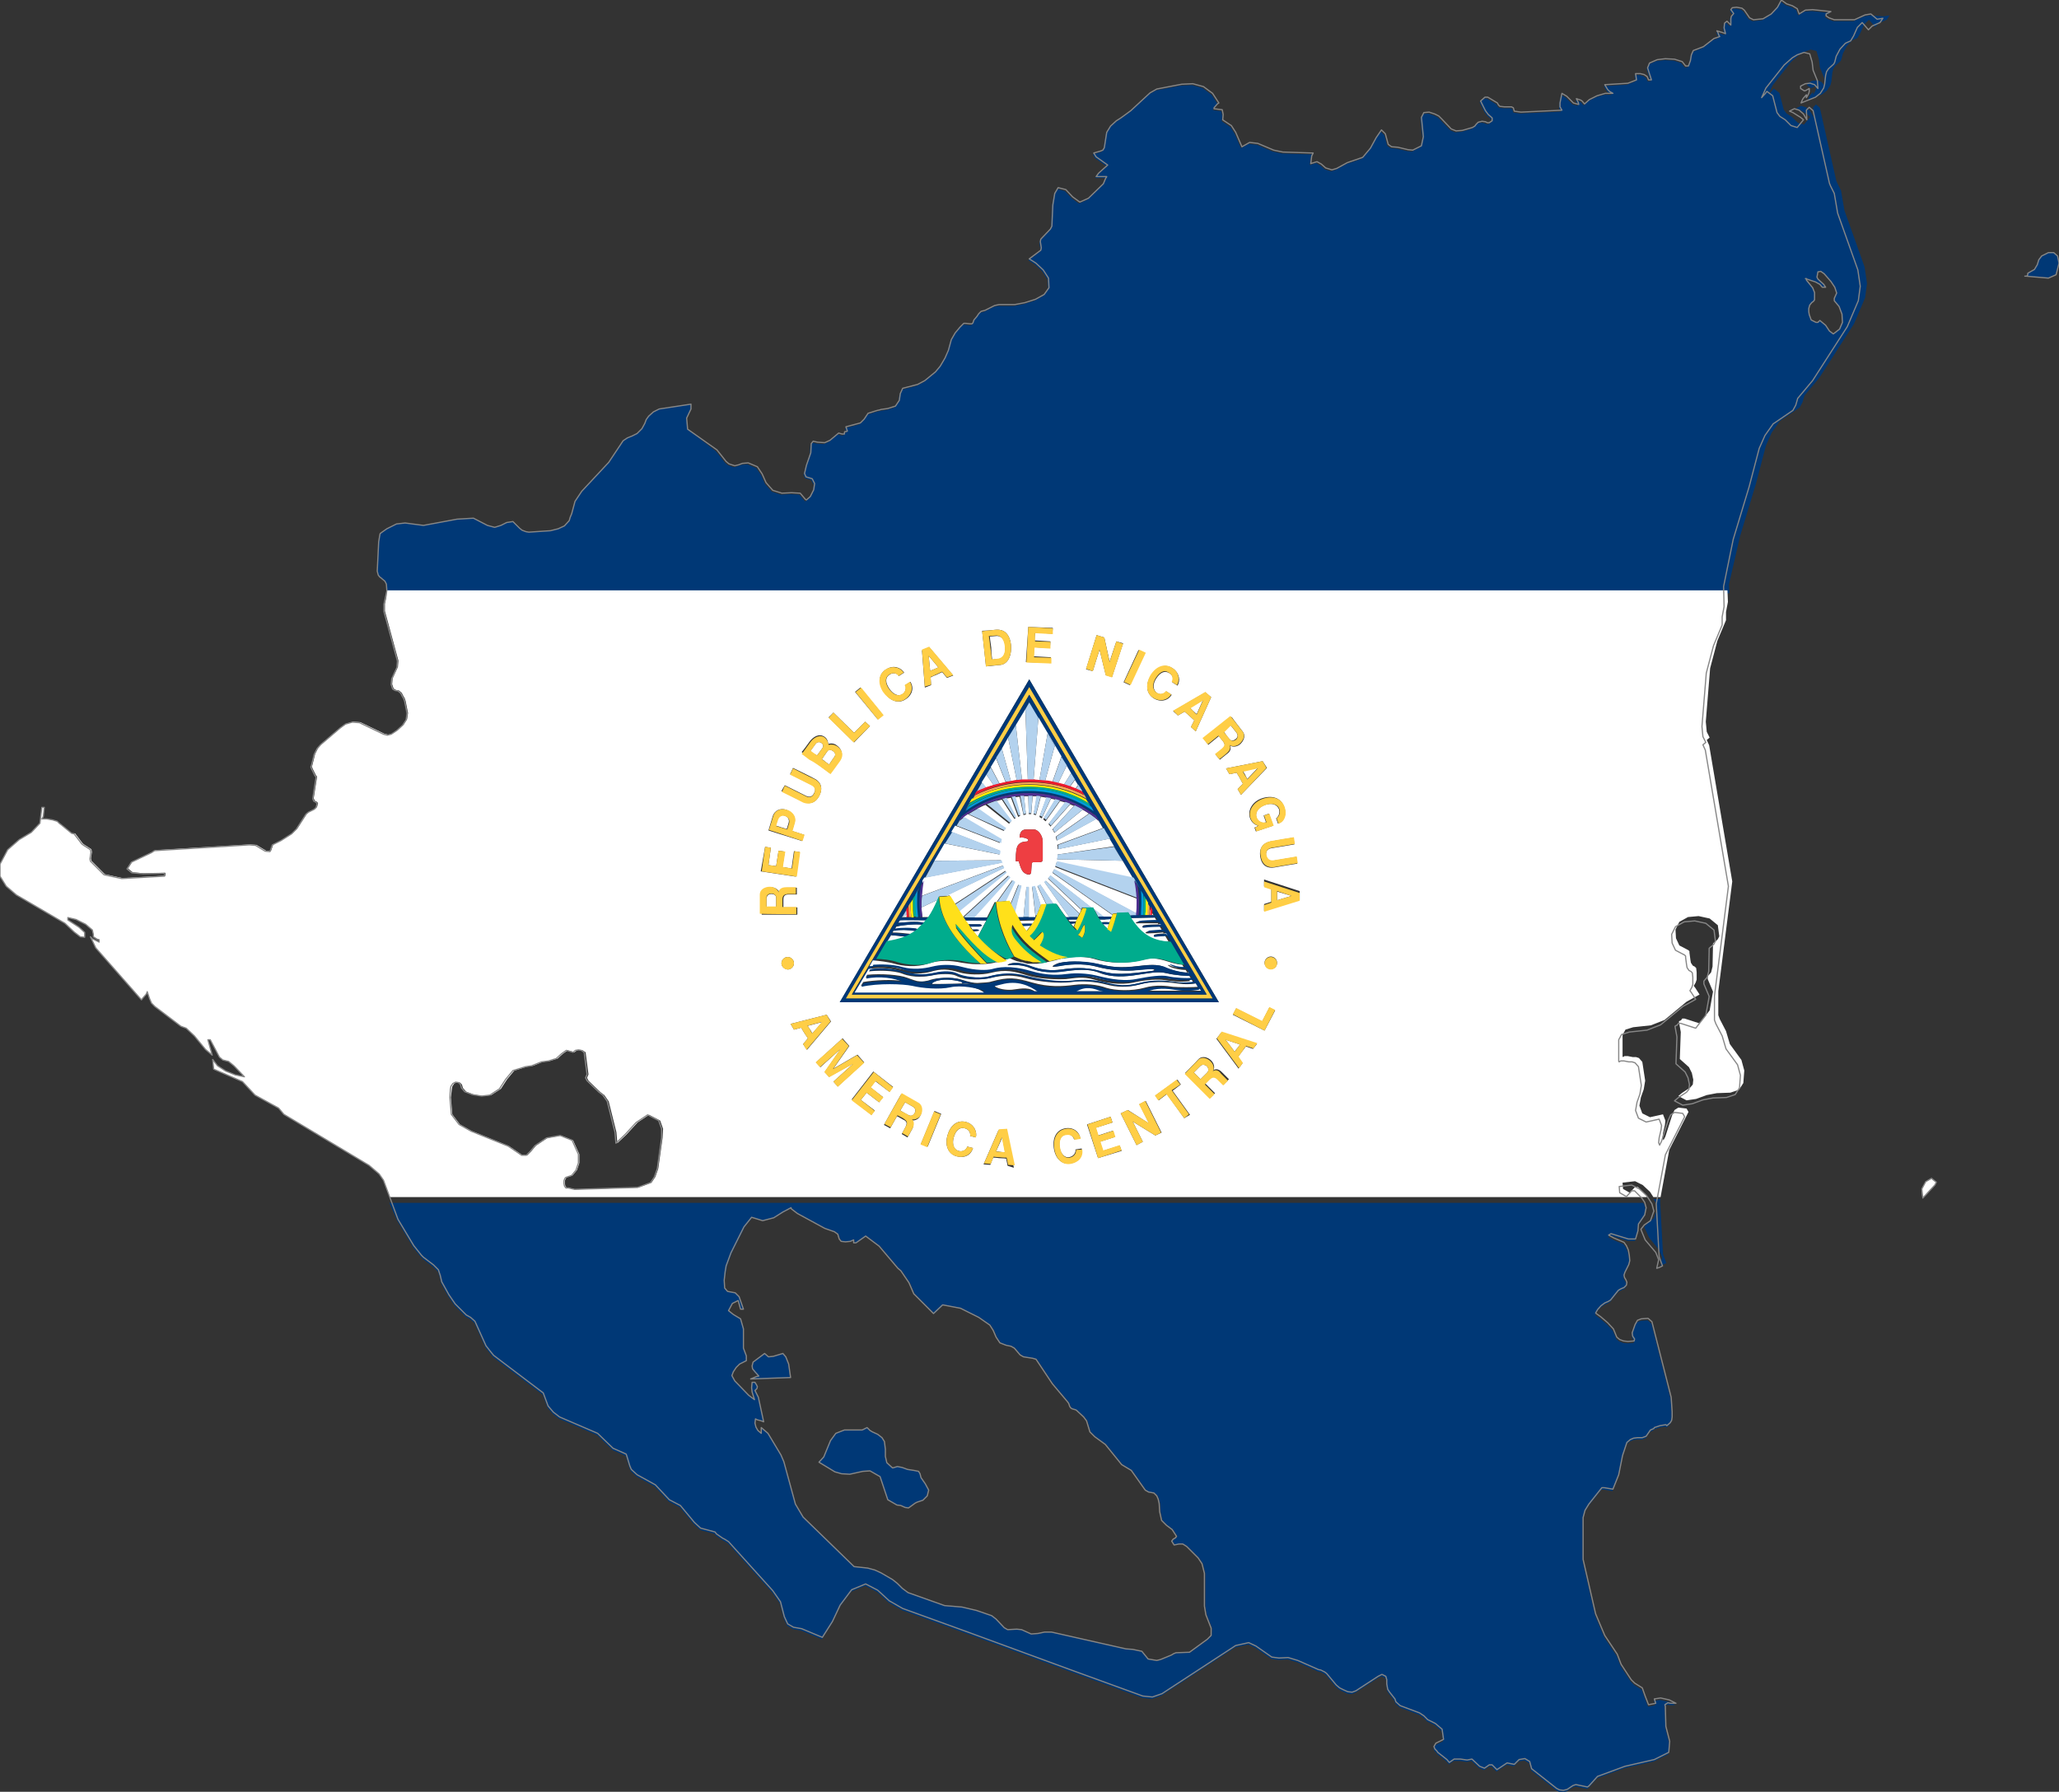 <?xml version="1.0" encoding="utf-8"?>

<svg version="1.2" baseProfile="tiny" xmlns="http://www.w3.org/2000/svg" xmlns:xlink="http://www.w3.org/1999/xlink" x="0px"
	 y="0px" viewBox="206.1 110.8 427.9 372.4" xml:space="preserve">

<rect x="206.1" y="110.8" width="427.9" height="372.4" fill="#333333" stroke="none"/>

<g id="Nicaruaga">
	<g>
		<path fill="none" d="M357.5,379.1l1.6,0.3l0.8,0.8l0.9,2.6h-0.6l-0.5-1.8l-1.2,0.6l-0.8,1.5l1,0.8l1.5,0.9l0.6,2.1l0,4l0.6,1.6
			l0,1l-1.4,0.7l-0.7,0.7l-0.6,0.9l-0.3,0.8l0.6,1.1l2.9,3l1.2,0.9l-0.5-1.6l-0.1-0.9l0.1-1.1h0.6l0.3,0.5l0.2,0.4l-0.1,0.4
			l-0.4,0.4l0.7,1.4l1.1,5.1l-0.5-0.2l-0.8-0.2l-0.4-0.2l-0.1,0.9l0.2,0.8l0.4,0.7l0.7,0.6v-1.2l1.4,1.2l2.7,4.5l0.6,1.4l2.4,8.8
			l1.6,2.7l10.5,10.4l2.8,0.3l1.5,0.4l1.3,0.6l2.4,1.4l1,0.8l1,1l1.2,0.9l7.6,2.7l3.6,0.3l3,0.7l3.2,1.1l0.9,0.7l1.7,1.8l0.7,0.4
			l1.9-0.1l1,0.1l2,0.9l1.4-0.1l1.4-0.3l1.4,0l15.5,3.5l1.4,0.1l1.9,0.4l1.3,1.6l1.8,0.3l0.8-0.2l2.2-0.9l0.5-0.3l0.5-0.2l2.8-0.1
			l3.7-2.7l0.8-0.8l0.1-1.6l-1.1-2.8l-0.3-1.8v-6.8l-0.5-2l-0.8-1.2l-2.4-2.4l-0.8-0.5l-0.8,0l-1,0.2l-0.5-0.8l0.3-0.4l0.5-0.3
			l0.2-0.3l-0.9-1.4l-1.2-0.9l-1-1l-0.4-1.8l-0.1-1.7l-0.2-0.9l-0.3-0.7l-0.6-0.6l-0.5-0.1l-0.6-0.1l-0.7-0.4l-2.9-4.1l-2-1.2
			l-3.4-4.2l-2.2-1.6l-1-1l-0.7-2.3l-0.6-0.8L430,404l-0.2-0.1l-0.7-0.2l-0.3-0.2l-0.2-0.3l-0.2-0.6l-0.2-0.3l-3.2-3.8l-3.4-5.1
			l-0.7-0.2l-1.9-0.3l-0.7-0.4l-1.2-1.4l-0.7-0.4l-1-0.2l-1.3-0.5l-0.8-1.2l-0.6-1.4l-0.7-1.1l-2.3-1.6l-3.8-1.9l-3.7-0.7l-1.9,1.8
			l-4.1-4.1l-1-2.3l-1.7-2.5l-0.6-0.5l-3.9-4.6l-2.8-2.1l-2,1.4h-0.5v-0.6l-0.7,0.3l-1,0.1l-0.9-0.1l-0.4-0.5l-0.3-1l-0.7-0.5
			l-2-0.7l-5.7-3.1l-1.3-1l0-0.2l-1.7,0.9l-1.9,1.2l-2.3,0.6l-2.3-0.7l-1.6,2l-2.7,5.4l-1,2.7l-0.2,1.2l-0.2,1.8l0.1,1.6
			L357.5,379.1z M377.2,413.6l1.4-3.4l1.1-1.5l1.8-0.7l3.7,0l1-0.5l0.6,0.6l0.5,0.3l1.1,0.5l0.9,0.7l0.5,0.8l0.2,1.6l0,1.5l0.3,1.3
			l1.2,1.1l1-0.3l1,0.2l1.1,0.4l1.3,0.2l1,0.2l0.3,0.5l0.2,0.8l0.8,1.2l0.7,1.3l-0.3,1.2l-0.9,0.9l-1.2,0.4l-0.4,0.2l-1.1,0.8
			l-0.3,0.2l-0.7-0.1l-0.9-0.4l-0.8-0.1l-1.9-1.1l-1.6-4.8l-2.1-1.2l-1.5,0.1l-2.7,0.6l-1.7-0.1l-1.4-0.4l-3.3-2L377.2,413.6z
			 M362.9,396.1l-0.5-0.6l-0.1-0.6l0.2-0.8l2.4-1.8l0.8,0.7l1-0.1l2-0.6l0.6,0.7l0.5,1.5l0.4,2.8l-8.3,0.3l1.2-0.5l0.5-0.1
			L362.9,396.1z"/>
		<polygon fill="none" points="301.8,344.5 304.3,345.9 312,349.1 314.8,351 315.8,351 316.6,350.2 317.6,349.1 320,347.5
			322.8,347 325.3,347.9 326.5,350.8 326.5,352.6 326,354.1 325.1,355.1 323.9,355.5 323.6,355.8 323.5,356.3 323.4,356.9
			323.5,357.3 323.8,357.7 324,357.8 324.3,357.7 325.5,358 338.6,357.7 341.3,356.7 342.1,355.5 342.6,353.8 343.6,347.3
			343.7,345.4 343.1,343.7 340.8,342.6 338.4,344.1 336.1,346.7 334.2,348.4 334,346.1 332.5,339.7 331.5,338.4 330.8,337.8
			328.3,335.4 328,334.9 328.3,334.1 327.7,329.5 327.1,329.1 326.5,329 325.9,329.1 325.4,329.5 324,329.1 323,329.8 321.9,330.8
			320.3,331.3 318.8,331.5 316.9,332.3 315.6,332.5 313,333.3 311.5,335.1 310.2,337.1 308.2,338.4 306.5,338.5 304.5,338.3
			302.9,337.7 302.3,336.9 302.1,336.2 301.7,335.8 301.1,335.7 300.5,336 300.1,336.6 300,337.2 299.9,339 300.2,342.4 		"/>
		<polygon fill="none" points="583.1,171.9 583.1,173.4 582.9,173.7 582.5,174 582.2,174.5 581.9,175.2 582,175.9 582.1,176.5
			582.5,177.6 583.4,178.1 583.8,178.1 584.2,177.6 585.5,178.6 586.3,179.8 587.2,180.4 588.4,179.4 589,177.9 588.9,176.2
			588.3,174.6 587.2,173.4 587.2,172.9 587.8,171.8 587.4,170.6 586.6,169.4 585.1,167.8 584.5,167.3 583.9,167.3 583.7,168.4
			583.9,168.8 585,169.9 585.5,170.5 584.8,170.5 584.3,169.9 583.4,169.4 581.3,168.7 581.3,169.4 582.6,170.9 		"/>
		<path fill="#003876" d="M288.7,364.6l3.3,5.5l1.6,2l0.4,0.4l2.1,1.6l1,1l0.4,1.2l0.3,1.3l1.5,2.7l1.3,1.9l2.3,2.3l0.9,0.5l0.9,0.8
			l2.3,5.1l1.1,1.4l0.5,0.6l10.3,7.8l1,2.7l1.1,1.3l1.3,1l7.9,3.4l3.2,3.1l2.7,1.2l0.1,0.2l0.7,2.3l0.3,0.7l1.2,1.1l3.8,2.1l2.9,3.1
			l2.3,1.2l2.9,3.5l1.3,1.2l3,0.8l0.3,0.4l1.3,0.9l0.4,0.2l0.8,0.5l9.2,10.2l1.6,2.3l0.8,3.1l0.7,1.5l1.2,0.7l1.7,0.3l4.3,1.8
			l2.1-3.3l1.6-3.4l2.4-3.2l2.9-1.2l2.5,1.3l1.2,1.1l1.2,1.1l1.4,0.8l1.4,0.8l13.8,5l9.8,3.6l10.9,4l15.4,5.6l2,0.2l2-0.7l15.3-10
			l2.7-0.6l1.5,0.7l3.3,2.3l1.5,0.2l1.9-0.1l2,0.6l4.3,1.9l0.5,0.1l0.4,0.2l0.4,0.2l0.4,0.3l2,2.4l0.7,0.6l0.4,0.2l0.4,0.2l0.9,0.4
			l0.9,0.1l0.8-0.3l4.6-3l0.4-0.2l0.4-0.2l0.8,0.4l0.2,0.7l0,0.9l0.2,1.1l0.4,0.6l1.1,1.4l0.2,0.6l0.9,0.8l4,1.5l0.9,0.6l0.8,0.8
			l1.6,0.8l0.7,0.6l0.7,0.6l0.3,2.1l-1.2,0.6l-0.4,0.2l-0.4,0.7l0.2,0.5l0.4,0.4l0.2,0.3l1.9,1.5l0.5,0.6l1-0.7l1.3,0l1.4,0.2l1-0.2
			l1.6,1.5l1,0.4l1-0.7h0.6l1,1l2.1-1.4l1.5,0.3l0.5-0.5l0.5-0.5l1.2-0.2l1,0.6l0.4,1.5l5.2,4.1l0.6,0.3l0.8,0.1l0.4-0.1l0.4-0.1
			l1.2-0.8l0.6-0.2l2.4,0.5l0.3-0.2l1.8-2l5.7-2.1l6.1-1.4l3-1.5l0.2-2.3v0l-0.8-3.1l-0.1-3.7l0-0.4l-0.1-0.4l0.6-0.4l0.5,0.1l0.3,0
			l0.3,0l0.3,0l0.3,0l-1.4-0.7l-1.8-0.4l-1.3,0.2l0.3,0.9l-1.5,0.3l-0.7-1.8l-0.6-1.7l-1.6-1l-0.7-0.7l-2.1-3.2l-0.8-2.1l-2.6-3.9
			l-1.9-4.5l-2.6-11.3l0-8.7l0.4-1.5l0.8-1.3l2.7-3.4h0.5l1.8,0.3l1.2-3l0.8-4l0.9-2.7l0.7-0.6l0.7-0.3l0.8-0.1l1,0l0.8-0.3l0.9-1.3
			l0.7-0.3l0.1-0.2l1.2-0.4l1.2-0.2l0.2,0.2l0.7-0.6l0.3-0.5l0.1-0.7l0-1.1l-0.2-3l-4-15.7l-0.8-0.7l-1.4,0.1l-0.8,0.3l-0.5,0.9
			l-0.6,1.7l0.1,0.7l0.4,0.6l-0.1,0.4l-1.3,0.1l-0.9-0.1l-0.8-0.3l-0.6-0.5l-0.7-1.7l-1.2-1.3l-1.4-1.2l-1.1-0.8l0.4-0.7l0.7-0.8
			l0.8-0.6l0.7-0.3l0.5-0.3l1.6-2l0.3-0.2l0.4-0.2l0.5-0.2l0.5-0.5l0.1-0.6l-0.2-0.5l-0.3-0.5l-0.1-0.5l0.2-0.6l0.8-1.6l0.2-0.8
			l-0.1-1.1l-0.2-1.1l-0.4-0.9l-0.5-0.7l-2.1-0.9l-1.1-0.6l0.5-0.3l3.6,1.1l1.5,0l0.5-1.7l0.1-1.4l1.3-1.9l0.3-1.5l-0.3-1.1
			l-0.2-0.3H287L288.7,364.6z M357,375.1l0.2-1.2l1-2.7l2.7-5.4l1.6-2l2.3,0.7l2.3-0.6l1.9-1.2l1.7-0.9l0,0.2l1.3,1l5.7,3.1l2,0.7
			l0.7,0.5l0.3,1l0.4,0.5l0.9,0.1l1-0.1l0.7-0.3v0.6h0.5l2-1.4l2.8,2.1l3.9,4.6l0.6,0.5l1.7,2.5l1,2.3l4.1,4.1l1.9-1.8l3.7,0.7
			l3.8,1.9l2.3,1.6l0.7,1.1l0.6,1.4l0.8,1.2l1.3,0.5l1,0.2l0.7,0.4l1.2,1.4l0.7,0.4l1.9,0.3l0.7,0.2l3.4,5.1l3.2,3.8l0.2,0.3
			l0.2,0.6l0.2,0.3l0.3,0.2l0.7,0.2l0.2,0.1l1.5,1.4l0.6,0.8l0.7,2.3l1,1l2.2,1.6l3.4,4.2l2,1.2l2.9,4.1l0.7,0.4l0.6,0.1l0.5,0.1
			l0.6,0.6l0.3,0.7l0.2,0.9l0.1,1.7l0.4,1.8l1,1l1.2,0.9l0.9,1.4l-0.2,0.3l-0.5,0.3l-0.3,0.4l0.5,0.8l1-0.2l0.8,0l0.8,0.5l2.4,2.4
			l0.8,1.2l0.5,2v6.8l0.3,1.8l1.1,2.8l-0.1,1.6l-0.8,0.8l-3.7,2.7l-2.8,0.1l-0.5,0.2l-0.5,0.3l-2.2,0.9l-0.8,0.2l-1.8-0.3l-1.3-1.6
			l-1.9-0.4l-1.4-0.1l-15.5-3.5l-1.4,0l-1.4,0.3l-1.4,0.1l-2-0.9l-1-0.1l-1.9,0.1l-0.7-0.4l-1.7-1.8l-0.9-0.7l-3.2-1.1l-3-0.7
			l-3.6-0.3l-7.6-2.7l-1.2-0.9l-1-1l-1-0.8l-2.4-1.4l-1.3-0.6l-1.5-0.4l-2.8-0.3L373,426.1l-1.6-2.7l-2.4-8.8l-0.6-1.4l-2.7-4.5
			l-1.4-1.2v1.2l-0.7-0.6l-0.4-0.7l-0.2-0.8l0.1-0.9l0.4,0.2l0.8,0.2l0.5,0.2l-1.1-5.1l-0.7-1.4l0.4-0.4l0.1-0.4l-0.2-0.4l-0.3-0.5
			h-0.6l-0.1,1.1l0.1,0.9l0.5,1.6l-1.2-0.9l-2.9-3l-0.6-1.1l0.3-0.8l0.6-0.9l0.7-0.7l1.4-0.7l0-1l-0.6-1.6l0-4l-0.6-2.1l-1.5-0.9
			l-1-0.8l0.8-1.5l1.2-0.6l0.5,1.8h0.6l-0.9-2.6l-0.8-0.8l-1.6-0.3l-0.6-0.7l-0.1-1.6L357,375.1z"/>
		<polygon fill="#003876" points="627.2,168.2 627.2,168.2 626.8,168.1 		"/>
		<polygon fill="#003876" points="632.9,163.3 631.8,163.3 630.4,164 629.7,164.8 629.4,165.8 628.8,166.8 627.5,167.5 627.5,167.9
			627.4,168.1 627.2,168.2 631.8,168.5 633.3,167.8 633.9,165.4 633.7,164 		"/>
		<polygon fill="#003876" points="362,397.5 370.3,397.2 369.9,394.4 369.4,392.8 368.8,392.2 366.8,392.8 365.8,392.8 364.9,392.2
			362.6,394 362.4,394.8 362.5,395.4 362.9,396.1 363.8,396.9 363.2,397 		"/>
		<path fill="#003876" d="M567.7,222.3l3.3-10.9l2.1-8l1.2-2.7l1.7-2.4l4.1-2.8l0.6-1.1l0.4-1.4l3.1-3.7l7.2-11.2l2.3-5.4l0.4-3
			l-0.5-3.4l-4.2-11.8l-0.7-4.1l-0.8-1.6l-0.2-0.5l-3.4-15.1l-0.8-0.7l-0.6,0.6l0.1,2l-0.7-1.2l-0.9-0.8l-1-0.3l-1,0.5l0.7,0.3
			l1.6,1l0.6,0.5l-1.3,1.6l-1.3-0.4l-1.2-1.2l-1.1-0.7l-0.6-0.8l-0.9-3.5l-1.2-0.9l-0.3,0.4l-0.8,0.9l0.9-2l3.8-4.8l1.7-1.5l1-0.6
			l1.4-0.5l1.2,0.3l0.5,1.7l0.2,1.7l0.9,2.2l0.1,1.6l-0.7-0.8l-0.9-0.3l-1,0.1l-1,0.5v0.5l0.8,0.5l0.3-0.1l0.7-0.4l0,0.6l-0.1,0.4
			l-0.2,0.4l-0.3,0.5v-0.6l-0.7,0.8l-0.2,0.4l-0.2,0.5l3-1.2l1-0.8l0.7-1.1l0.2-0.8l0.2-1.8l0.2-0.8l0.4-0.6l1.1-1l0.2-0.4l0.3-1.2
			l0.8-1.5l1.1-1.2l1.1-0.5l0.6-1l0.8-1.8l1-1l1.3,1.5l0.8-0.8l1.6-0.7l0.6-0.9l-1.2,0.2l-2.9-0.2l-1.2,0.2l-1.1,0.5l-1.1,0.5
			l-1.9,0l-1.9,0l-0.2,0l-0.2,0l-1.1-0.4l-0.6-0.4l0-0.2l0-0.2l1-0.5l-3.8-0.4l-1.5,0.1l-1.3,0.8l-0.4-1.1l-0.5-0.3l-0.5-0.3
			l-0.6-0.2l-0.6-0.2l-1.1-0.8l-0.8,1.5l-1.3,1.4l-1.7,1l-2,0.2l-0.8-0.4l-1.1-1.6l-0.5-0.4l-1.1-0.2l-0.9,0.1l-0.3,0.4v0l0.6,0.8
			l-0.5,0.6l-0.1,0.5l0,1.3l-0.8-0.8l-0.5,0.4l-0.1,1l0.3,1.2l-0.5-0.2l-1.3-0.4l0.2,0.3l0.2,0.6l0.2,0.3l-1.2,0.4l-2.2,1.7
			l-2.1,0.8l-0.4,0.9l-0.2,1.2l-0.4,1.1h-0.6l-0.7-0.9l-1.6-0.5l-1.9-0.1l-1.7,0.2l-1.6,0.7l-0.2,0.5l-0.2,0.5v0l0.8,2.5h-0.6
			l-0.3-0.7l-0.6-0.4l-0.4-0.1l-0.4-0.1l-0.5,0l-0.5,0v0l0.2,1.3l-1.8,0.7l-4.8,0.3l0.6,1l0.4,0.4l0.7,0.4l0,0l-0.8,0l-0.8,0
			l-1.7,0.5l-0.8,0.4l-0.8,0.4l-1,0.9l-0.5-0.6l-0.3-0.2l-0.3-0.1l-0.6-0.2l0.4,0.8l0.1,0.4l-1.1-0.3l-0.7-0.7l-0.7-0.7l-0.5-0.3
			l-0.5-0.3l-0.2,1l-0.2,1l0,0.8l0.4,0.7l-8.5,0.4l-0.7-0.1l-0.7-0.1l-0.2-0.7l-0.4-0.2l-1.5,0l-0.9-0.1l-0.3-0.3l-0.2-0.4l-2-1.2
			l-0.6,0l-0.9,0.8l1,2l0.6,0.8l0.8,0.7v0.6l-0.6,0.4l-0.2,0l-0.2,0l-0.4-0.2l-0.7-0.1l-0.8,0.2l-0.4,0.4l-0.3,0.4l-0.5,0.3
			l-2.1,0.6l-1.3,0.1l-1-0.4l-2-2.1l-0.3-0.3l-0.3-0.3l-0.8-0.4l-1.2-0.4l-1.1,0.1l-0.5,1v0l0.4,4l-0.4,1.9l-1.8,0.9l-1-0.1
			l-2.1-0.5l-1.3-0.1l-0.7-0.5l-0.6-2.2l-0.8-0.8l-1.1,1.6l-0.6,1.1l-0.6,1.1l-1.6,1.9l-3.2,1.1l-2.2,1.2l-1,0.3l-1.3-0.4l-0.9-0.8
			l-0.9-0.5l-1.3,0.4l0.1-0.8l0.1-0.8l0.3-0.6l-6.3-0.2l-1.9-0.4l-3.3-1.4l-1.7-0.2l-1.6,0.9l-1.3-3l-0.9-1.4l-1.8-1.2v0l0.1-1.1v0
			l-0.2-1l-1.7-0.2l0,0l0-0.2l0.7-0.8l0.3-0.2l-1.3-2l-1.9-1.4l-1.1-0.3l-1.1-0.3l-2.3,0.1l-2.6,0.5l-2.6,0.5l-0.7,0.4l-0.7,0.4
			l-4,3.7l-1.5,1.1l-0.7,0.5l-0.8,0.5l-1.2,1.1l-0.8,1.3l-0.5,3.2l-0.3,0.5l-0.5,0.2l-1.4,0.4v0l0.5,0.8l2.4,1.7v0l-1.9,1.7
			l-0.5,0.7l2.2,0v0l-0.1,0.2l-0.1,0.1l-0.5,1.2l-3.1,3l-1.8,0.8l-1.5-1.1l-1.4-1.5l-1.6-0.4l-0.7,1.2l-0.4,2.4l-0.2,4.4l-0.3,0.6
			l-2,2.1l-0.1,0.5l0.2,1.3l-0.1,0.5l-2.4,1.8l0,0l1.4,0.9l1.5,1.4l1.1,1.7l0.1,2l-1,1.4l-1.8,1l-2.2,0.7l-2.1,0.4h-3.3l-0.9,0.2
			l-2,1l-0.8,0.2l-0.5,0.5l-0.4,0.6l-0.6,0.7l-0.2,0.6l-0.1,0.1l-0.1,0.1l-0.2,0l-0.2,0l-0.9-0.1l-0.2,0l-0.2,0l-0.4,0.4l-0.4,0.4
			l-0.5,0.6l-0.5,0.6l-0.8,1.4l-0.6,2.2l-0.7,1.6l-1,1.7l-1,1.2l-1.1,0.9l-1.1,0.9l-1.5,0.8l-3.1,0.8l-0.5,1.1l-0.2,1.4l-0.8,1.2
			l-1.6,0.5l-1.4,0.2l-0.3,0.1l-0.5,0.1l-1.9,0.6l-0.8,1.2l-0.8,0.8l-1.5,0.4l-1.5,0.4l0,0l0.3,0.9l-0.3,0.1l-0.2,0l-0.1,0.1l0,0
			l0,0.4h-0.5l-0.7-0.2l-1.8,1.5l-1.1,0.5l-1.5-0.1l-0.9-0.2l-0.4,0.5l-0.1,1.9l-0.9,2.6l-0.4,1.7l0.3,0.7l1.3,0.4l0.5,1v0l-0.2,1.3
			l-0.7,1.4l-0.8,0.7l-0.2-0.1l-1.1-1.3l-1.8-0.1l-2,0.1l-1.9-0.6l-1.4-1.6l-0.8-1.8l-1-1.5l-1.9-0.8l-1.2,0.1l-0.8,0.3l-0.8,0.2
			l-1.2-0.4l-0.6-0.5l-1.9-2.4L349,200l-0.2-2.3l0.9-1.9l0-1v0l-6.6,1l-1.2,0.6l-1,0.9l-0.5,0.7l-0.3,0.8l-0.6,1.1l-1,1l-1,0.5
			l-1,0.4l-0.9,0.6l-3,4.5l-2.8,3l-2.8,3l-1.4,2.1l-0.7,2.6l-0.3,0.7l-0.2,0.7l-1,1.1l-1.3,0.6l-1.6,0.4l-4.5,0.3l-0.6-0.1l-0.8-0.3
			l-0.5-0.4l-1.4-1.4l-1.3,0.2l-1.2,0.6l-1.3,0.4l-1.5-0.4l-2.9-1.5l-3.4,0.2l-7,1.3l-3.8-0.5l-1.8,0.2l-2,1l-1,0.7l-0.4,0.3
			l-0.1,0.5l-0.2,1.2l-0.3,6.1l0.2,0.8l0.3,0.4l0.4,0.3l0.1,0.1l0.6,0.5l0.3,0.6l0.1,1.4v0l-0.1,0.5h279.1l-0.1-1.8L567.7,222.3z
			 M581.3,168.7l2.1,0.7l0.9,0.5l0.5,0.6h0.7l-0.4-0.6l-1.2-1.1l-0.2-0.4l0.2-1.1l0.6-0.1l0.7,0.5l1.4,1.6l0.8,1.2l0.4,1.2l-0.5,1.1
			v0.5l1,1.2l0.6,1.6l0.1,1.7l-0.6,1.4l-1.3,1l-0.8-0.6l-0.8-1.2l-1.2-1l-0.4,0.4l-0.4,0l-1-0.5l-0.4-1.1l-0.1-0.6l0-0.7l0.2-0.7
			l0.4-0.5l0.4-0.3l0.2-0.3l0-1.5l-0.4-1l-1.3-1.6V168.7z"/>
		<polygon fill="#003876" points="550.1,360.6 550.5,362.1 549.8,364 548.6,364.9 547.8,365.8 548.8,368 550.9,370.6 551.5,372.1
			551.2,373.9 551.8,373.6 552.4,373.3 551.7,371.4 551.1,360.4 551.2,360 549.7,360 		"/>
		<polygon fill="#003876" points="380.9,417.1 382.6,417.2 385.3,416.5 386.8,416.4 388.9,417.6 390.5,422.4 392.4,423.5
			393.3,423.6 394.1,424 394.8,424.1 395.1,423.9 396.2,423.1 396.6,422.9 397.8,422.6 398.7,421.7 399,420.4 398.4,419.1
			397.5,417.9 397.3,417.1 397,416.6 396,416.4 394.7,416.2 393.6,415.8 392.6,415.5 391.5,415.9 390.3,414.8 390,413.6
			390.1,412.1 389.8,410.5 389.3,409.6 388.4,408.9 387.3,408.4 386.8,408.2 386.2,407.5 385.1,408 381.5,408 379.7,408.8
			378.6,410.2 377.2,413.6 376.2,414.6 379.5,416.6 		"/>
		<path fill="#FFFFFF" d="M286.4,234.9l-0.3,1.4v0l0,1.5l2.8,10.3l-0.1,1.3l-1.1,2.4l-0.1,1.2l0.3,0.9l0.5,0.3l0.6,0.1l0.6,0.5
			l0.3,0.6l0.3,0.5l0.1,0.3l0.1,0.3l0.5,2.5v0l-0.2,1.3l-0.7,1.1l-1.2,1.1l-0.6,0.4l-0.6,0.4l-0.8,0.2l-0.8-0.2l-5-2.4l-1.5-0.1
			l-1.4,0.4l-1.1,0.8l-4.1,3.5l-0.7,0.8l-0.6,1.2l-0.6,2.4l-0.1,0.2v0l0.2,0.5l0.7,1.4l0.2,0.2l-0.7,4.5l0.2,0.5l0.2,0.1l0.2,0.1
			l0.3,0.3l-0.2,0.8l-0.2,0.2l-0.2,0.2l-0.6,0.3l-0.6,0.3l-0.5,0.4l-2,3.1l-1,1l-2.2,1.4l-1.8,0.9l-0.5,1.4l-1-0.1l-2-1.2l-1.3-0.1
			l-19.7,1.2l-0.6,0.4l-4.2,2l-0.9,1.4l1,0.8l2.3,0.2l4.5-0.1v0.6l-8.9,0.5l-3.7-0.8l-2.8-2.8l-0.1-0.5l0.2-1.3l-0.1-0.6l-0.3-0.2
			l-1.1-0.7l-0.4-0.3l-1.6-2.1L221,284l-2.2-1.8l-0.4-0.3l-0.4-0.4l-1-0.3l-1.2-0.2l-1,0l0.3-0.5l0.2-1.9h-0.5l-0.4,3.3l-1.8,1.9
			l-2.5,1.5l-2.4,2.1l-1.6,3l0,2.5l1.3,2.1l2.1,1.8l10.1,5.9l1.9,1.8l1.3,1l0.9,0.1l0-1l-1.2-1.1l-2.3-1.5v-0.5l1.7,0.4l2,1l1.4,1.2
			l0.2,0.9v0.5l0.8,0.5l0.4,0.1v0.5l-1-0.5l-0.4-0.2l-0.4-0.4l1.1,2.3l9.5,10.8l0.3-0.4l0.7-0.8l0.2-0.5l0.5,1.5l0.4,0.9l0.7,0.7
			l5.4,4.1l1.1,0.4l1.7,1.6l2.3,2.8l1.4,1.2l-0.9-3.2h0.5l1.9,3.6l0.7,0.6l1.2,0.3l1.1,0.9l0.2,0.2l2,2.1l-1.9-0.4l-2-0.8l-1.7-1.1
			l-1-1.3l0.2,2l6,2.6l2.6,2.8l4.9,2.7l1.1,1.3l17.7,10.6l2.1,1.8l0.9,1.3l1.3,3.5h261.3l-0.4-0.6l-1.5-1.5h-0.6l-1.1,1.2l-1.4-0.8
			l-0.1-1.3l2.6-0.3l1.6,0.8l1.5,1.4l0.7,1.1h1.5l1.8-9.8l4-7.9l-0.4-0.7l-1.7-0.2l-0.8,0.5l-0.5,1.1l-1.4,4.4l-0.4,0.8l-0.2-0.5
			l0.1-1l0.4-1.7l0.1-0.9l-0.5-1.3l-2.7,0.6l-1.6-0.8l-0.6-1.6l0.3-1.7l0.6-1.7l0.3-1.8l-0.6-3.9l-0.7-0.8l-0.6-0.2l-0.7,0l-1-0.2
			l-0.7,0l-0.3,0.2l-0.1-0.1l0-4.5l0.6-1.1l1.6-0.5l3.7-0.4l2.8-1.1l4.6-3.8l2.7-1.5l-0.9-1.4l-0.3-0.4l0.4-0.7l0.2-0.6l0-1.5
			l-0.1-0.9l-0.3-0.3l-0.4-0.2l-0.4-0.6l-0.1-0.6l-0.2-1.5l0-0.3l-0.2-0.2l-1.9-1l-0.7-1.5l-0.1-1.8l0.8-1.6l1.8-1l2.2-0.2l2.3,0.5
			l1.7,1.4l0.3,2.3l-0.3,0.6l-0.4,0.4l-0.4,0.3l-0.2,0.2l-0.1,4.8l-0.3,1.2l-0.7,0.8v0.6l1.1,2.6l-0.7,3.9l-2.1,2.7l-3.1-1h-0.5
			l-0.2,0.3l-0.1,0.1l-0.1,0l-0.3,0.2l0.4,2.2l-0.2,5.6l1.9,1.7l0.6,1.2l0.3,1.4l-0.1,1l-0.5,0.6l-1.8,1.2l-0.7,0.6l1.7,0.9l2-0.3
			l2.2-0.8l2.1-0.4l2.8-0.1l1.8-0.6l0.9-1.4l0.2-2.6l-0.6-2.2l-2.4-3.3l-0.8-2.7l-1.3-2.5l-0.3-0.8v-5l2.9-22.8l-1.9-11.2l-2.9-17.1
			l-0.5-1.1l0.6-0.5l-0.6-1.2l-0.2-2.1l0.9-11.1l1.5-5.7l1.8-4.3l0-1.7l0.4-2.1l-0.1-2.4H286.5L286.4,234.9z M368.5,311
			c0-0.7,0.6-1.3,1.3-1.3c0.7,0,1.3,0.6,1.3,1.3c0,0.7-0.6,1.3-1.3,1.3C369.1,312.2,368.5,311.7,368.5,311z M373,327.8l1-1.2
			c0,0-0.4-0.6-0.8-1.2c-0.3-0.5-0.6-1-0.6-1l-1.5,0.4l-0.7-1.2l7.5-1.9l0.9,1.4l-5,5.9L373,327.8z M379.3,335.6l4.2-3.8l-5.1,2.8
			l-0.9-1l3.3-4.8l-4.2,3.8l-0.9-1l5.5-5l1.4,1.6l-3.3,4.7l5-2.9l1.4,1.6l-5.5,5L379.3,335.6z M380.6,319.2L420,252l39.4,67.1H380.6
			z M388.8,339.9l-2.6-2l-1.2,1.5l2.9,2.2l-0.7,0.9l-4.1-3.2l4.5-5.8l4.1,3.2l-0.8,1l-2.9-2.2l-1,1.3l2.6,2L388.8,339.9z
			 M395.5,343.6c0.4,0.2,0.6,1,0.2,1.8c-0.2,0.4-1,1.8-1,1.8l-1.2-0.7c0,0,0.4-0.7,0.8-1.5c0.4-0.8,0.2-1.2-0.5-1.5
			c-0.2-0.1-0.5-0.3-0.7-0.4c-0.3-0.2-0.6-0.3-0.6-0.3l-1.4,2.5l-1.3-0.7c0,0,3.6-6.5,3.6-6.4c0,0,2.6,1.5,3.5,2
			c0.9,0.5,0.9,1.7,0.4,2.6C396.9,343.6,395.8,343.8,395.5,343.6z M398.9,349.1l-1.4-0.6l2.8-6.8l1.4,0.6L398.9,349.1z M408.9,347.2
			l-1.2-0.3c0.1-0.4,0-1.3-1.1-1.6c-1.1-0.3-1.9,0.5-2.3,1.9c-0.4,1.4,0,2.5,1,2.8c0.9,0.3,1.7-0.3,1.8-0.9l1.2,0.3
			c-0.4,1.5-1.8,2.2-3.5,1.7c-1.6-0.5-2.4-2.2-1.8-4.3c0.6-2.2,2.1-3.3,3.9-2.8C408.6,344.5,409.2,346.1,408.9,347.2z M415.5,353.1
			l-0.3-1.5c0,0-0.8-0.1-1.5-0.1c-0.6-0.1-1.2-0.1-1.2-0.1l-0.6,1.5l-1.4-0.1l3.1-7.1l1.6,0.2l1.6,7.6L415.5,353.1z M428.5,352.6
			c-1.7,0.3-3.1-1-3.4-3.2c-0.3-2.2,0.6-3.8,2.4-4.1c1.8-0.3,3,0.9,3.1,2.1l-1.3,0.2c-0.1-0.4-0.5-1.2-1.7-1
			c-1.1,0.2-1.5,1.2-1.3,2.6c0.2,1.4,1.1,2.3,2,2.1c1-0.2,1.4-1,1.3-1.6l1.3-0.2C431.2,351.1,430.2,352.4,428.5,352.6z M434.3,351.5
			l-2.3-7l4.9-1.6l0.4,1.2l-3.5,1.1l0.5,1.6l3.1-1l0.4,1.3l-3.1,1l0.6,1.9l3.5-1.1l0.4,1.1L434.3,351.5z M446.2,346.8l-4.7-2.9
			l2.1,4.2l-1.3,0.7l-3.3-6.6l1.5-0.7l4.4,2.8l-2-4l1.3-0.7l3.3,6.6L446.2,346.8z M452.2,343.2l-3.6-5l-1.7,1.3l-0.7-1l4.6-3.3
			l0.7,1l-1.7,1.3l3.6,5L452.2,343.2z M460.4,336.2c0,0-0.6-0.6-1.2-1.2c-0.6-0.6-1.1-0.5-1.6,0c-0.2,0.2-0.4,0.4-0.5,0.5
			c-0.3,0.3-0.5,0.5-0.5,0.5l2,2l-1,1c0,0-5.2-5.2-5.2-5.2c0,0,2.1-2.1,2.8-2.9c0.7-0.7,1.9-0.4,2.6,0.3c0.8,0.8,0.7,1.8,0.4,2.1
			c0.4-0.4,1.1-0.4,1.8,0.3c0.3,0.3,1.5,1.5,1.5,1.5L460.4,336.2z M466.5,328.8l-1.5-0.5c0,0-0.4,0.6-0.9,1.2c-0.4,0.5-0.7,1-0.7,1
			l0.9,1.3l-0.8,1.1l-4.6-6.2l1-1.3l7.4,2.4L466.5,328.8z M468.9,325l-6.6-3.3l0.7-1.3l5.4,2.7l1.5-2.9l1.2,0.6L468.9,325z
			 M470.2,312.2c-0.7,0-1.3-0.6-1.3-1.3c0-0.7,0.6-1.3,1.3-1.3c0.7,0,1.3,0.6,1.3,1.3C471.5,311.7,470.9,312.2,470.2,312.2z
			 M476.2,297.8l-7.4,2.3l0-1.4l1.5-0.5c0,0,0-0.8,0-1.5c0-0.6,0-1.2,0-1.2l-1.5-0.5l0-1.4l7.4,2.4L476.2,297.8z M475.1,286.3
			c0,0-4.2,0.7-4.8,0.8c-0.6,0.1-1.2,0.5-1.1,1.5c0.2,1,0.9,1.2,1.5,1.1c0.6-0.1,4.8-0.8,4.8-0.8l0.2,1.4c0,0-3.8,0.6-4.8,0.8
			c-1.2,0.2-2.6-0.2-2.9-2.3c-0.3-2,0.9-2.9,2.1-3.1c1-0.2,4.8-0.8,4.8-0.8L475.1,286.3z M473,278.6c0.5,1.4,0,2.9-1.3,3.4l-0.4-1.1
			c0.6-0.5,0.8-1.2,0.6-1.9c-0.4-1-1.5-1.4-2.9-0.9c-1.4,0.5-2.1,1.5-1.8,2.6c0.3,0.9,1.1,1.3,2,1l-0.5-1.4l1.1-0.4l0.9,2.5
			l-3.6,1.2l-0.3-0.8c0.2-0.1,0.6-0.2,0.7-0.4c-0.7-0.2-1.3-0.7-1.6-1.5c-0.6-1.6,0.4-3.5,2.5-4.2C470.6,276,472.4,276.7,473,278.6z
			 M469.4,270.4L464,276l-0.7-1.2l1.1-1.1c0,0-0.4-0.7-0.7-1.3c-0.3-0.5-0.6-1-0.6-1l-1.5,0.3l-0.7-1.2l7.6-1.5L469.4,270.4z
			 M464.4,262.9c0.6,0.8,0.2,1.9-0.6,2.6c-0.8,0.7-1.9,0.5-2.1,0.2c0.3,0.4,0.2,1.2-0.5,1.7c-0.4,0.3-1.6,1.3-1.6,1.3l-0.9-1.1
			c0,0,0.6-0.5,1.4-1.1c0.7-0.6,0.6-1,0.2-1.6c-0.2-0.2-0.3-0.4-0.5-0.6c-0.2-0.3-0.4-0.5-0.4-0.5l-2.2,1.8l-0.9-1.2
			c0,0,5.8-4.6,5.8-4.6C461.9,259.7,463.8,262.1,464.4,262.9z M457.8,255.7l-3.2,7.1l-1-0.9l0.7-1.4c0,0-0.6-0.5-1.1-1
			c-0.5-0.4-0.9-0.8-0.9-0.8l-1.4,0.8l-1-0.9l6.7-3.9L457.8,255.7z M445.3,251.2c1.2-1.9,3-2.5,4.5-1.5c1.5,1,1.6,2.7,1,3.6
			l-1.1-0.7c0.2-0.4,0.4-1.3-0.6-1.9c-1-0.6-1.9-0.1-2.7,1.1c-0.8,1.2-0.7,2.4,0.1,3s1.7,0.1,2-0.3l1.1,0.7
			c-0.8,1.3-2.4,1.6-3.8,0.7C444.3,254.9,444.1,253,445.3,251.2z M442.7,245.9l1.3,0.6l-3.1,6.7l-1.3-0.6L442.7,245.9z M434,242.8
			l1.6,0.5l1.1,5l1.4-4.2l1.4,0.4l-2.3,7l-1.3-0.4l-1.3-5.3l-1.4,4.5l-1.4-0.4L434,242.8z M419.8,241.1l5.1,0.2l-0.1,1.2l-3.6-0.2
			l-0.1,1.6l3.3,0.2l-0.1,1.4l-3.3-0.2l-0.1,1.9l3.6,0.2l-0.1,1.2l-5.1-0.2L419.8,241.1z M412.9,241.7c0.9-0.1,2.9-0.1,3.3,3.1
			c0.2,2-0.5,4-2.2,4.2c-1.7,0.2-3,0.3-3,0.3s-0.2-1.9-0.4-3.8c-0.2-1.8-0.4-3.6-0.4-3.6C410.9,241.9,412,241.8,412.9,241.7z
			 M399.2,245.3l5,5.9l-1.3,0.5l-1-1.2c0,0-0.7,0.3-1.3,0.6c-0.6,0.2-1.1,0.5-1.1,0.5l0.1,1.6l-1.3,0.5l-0.6-7.7L399.2,245.3z
			 M390.3,249.9c1.5-1,3.1-0.3,3.7,0.7l-1.1,0.7c-0.2-0.4-1-0.9-1.9-0.3c-1,0.6-0.9,1.7-0.1,2.9c0.8,1.2,1.9,1.7,2.7,1.2
			c0.8-0.5,0.9-1.5,0.6-1.9l1.1-0.7c0.8,1.3,0.4,2.8-1.1,3.7c-1.4,0.9-3.2,0.3-4.4-1.6C388.5,252.7,388.7,250.8,390.3,249.9z
			 M384.9,253.7l4.7,5.7l-1.1,0.9l-4.7-5.7L384.9,253.7z M379.3,258.9l4.3,4.2l2.3-2.3l1,0.9l-3.3,3.4l-5.3-5.2L379.3,258.9z
			 M374.3,265c0.8-1.1,2-1.8,3.1-1.1c0.5,0.3,0.8,0.9,0.8,1.5c0.6-0.1,1.2-0.2,1.9,0.4c0.7,0.5,1.5,1.7,0.4,3.1
			c-0.7,1-1.9,2.6-1.9,2.6c0,0-0.8-0.6-1.9-1.4c-0.8-0.6-1.7-1.2-2.4-1.8c-0.9-0.7-1.6-1.2-1.6-1.2S373.1,266.7,374.3,265z
			 M369.2,274c0,0,3.8,1.9,4.4,2.2c0.6,0.3,1.3,0.3,1.7-0.6c0.5-0.9,0-1.4-0.6-1.7c-0.6-0.3-4.4-2.2-4.4-2.2l0.6-1.3
			c0,0,3.5,1.7,4.4,2.2c1.1,0.5,2,1.7,1.1,3.5c-0.9,1.9-2.4,1.8-3.5,1.3c-0.9-0.4-4.4-2.2-4.4-2.2L369.2,274z M366.7,280.4
			c0.4-1.2,1.6-1.7,2.8-1.3c1.1,0.4,2.1,1.5,1.7,2.7c-0.2,0.8-0.5,1.7-0.5,1.7l2.5,0.8l-0.4,1.3l-4.8-1.5l-2.2-0.7
			C365.8,283.4,366.2,282.1,366.7,280.4z M365.1,286.8l1.2,0.2l-0.5,3.6l1.6,0.2l0.5-3.2l1.3,0.2l-0.5,3.2l1.9,0.3l0.5-3.6l1.2,0.2
			l-0.8,5.1l-7.3-1.1L365.1,286.8z M366.3,295.2c1.1,0,1.8,0.8,1.8,1.2c0-0.5,0.5-1,1.5-1.1c0.5,0,2.1,0,2.1,0l0,1.4
			c0,0-0.8,0-1.7,0c-0.9,0-1.1,0.4-1.1,1.2c0,0.3,0,0.5,0,0.8c0,0.4,0,0.7,0,0.7l2.9,0l0,1.5c0,0-7.4,0-7.4,0c0,0,0-3,0-4
			C364.2,295.8,365.2,295.2,366.3,295.2z M300,337.2l0.1-0.6l0.4-0.6l0.6-0.3l0.6,0.1l0.4,0.4l0.2,0.7l0.7,0.8l1.6,0.6l1.9,0.3
			l1.7-0.2l2-1.3l1.3-2l1.5-1.8l2.6-0.8l1.3-0.2l2-0.8l1.5-0.2l1.6-0.5l1.1-1l1-0.7l1.4,0.4l0.5-0.4l0.6-0.1l0.6,0.1l0.6,0.4
			l0.6,4.6l-0.3,0.7l0.3,0.6l2.5,2.4l0.8,0.6l0.9,1.3l1.6,6.4l0.2,2.3l1.9-1.8l2.3-2.5l2.4-1.6l2.3,1.2l0.6,1.7l-0.1,1.9l-0.9,6.4
			l-0.6,1.7l-0.8,1.2l-2.7,1l-13.1,0.4l-1.3-0.3l-0.3,0l-0.2,0l-0.3-0.4l-0.1-0.5l0-0.6l0.2-0.5l0.2-0.2l1.2-0.4l0.9-1.1l0.5-1.5
			l0-1.8l-1.3-2.9l-2.5-1l-2.8,0.5l-2.4,1.6l-1,1.2l-0.8,0.8l-1,0l-2.8-1.9l-7.7-3.1l-2.5-1.4l-1.6-2.1l-0.3-3.5L300,337.2z"/>
		<path fill="#FFFFFF" d="M369.6,283.1c0,0,0.2-0.7,0.4-1.3c0.2-0.7-0.2-1.3-0.9-1.5c-0.7-0.2-1.2,0.2-1.4,0.8
			c-0.2,0.6-0.4,1.3-0.4,1.3c0,0,0.5,0.1,1,0.3C369,282.9,369.6,283.1,369.6,283.1z"/>
		<path fill="#FFFFFF" d="M367.4,299.3c0,0,0-0.2,0-0.5c0-0.5,0-1.2,0-1.4c0-0.5-0.4-0.8-1-0.8c-0.6,0-1,0.4-1,1c0,0.5,0,1.9,0,1.9
			L367.4,299.3z"/>
		<path fill="#FFFFFF" d="M395.8,340.8c-0.5-0.3-1.6-0.9-1.6-0.9l-1,1.7c0,0,0.2,0.1,0.5,0.3c0.4,0.2,1,0.6,1.3,0.7
			c0.4,0.2,0.9,0.1,1.2-0.5C396.5,341.6,396.3,341.1,395.8,340.8z"/>
		<path fill="#FFFFFF" d="M455.5,332.4c-0.4,0.4-1.3,1.3-1.3,1.3l1.4,1.4c0,0,0.2-0.2,0.4-0.4c0.3-0.3,0.8-0.8,1-1
			c0.3-0.3,0.3-0.9-0.1-1.3C456.4,332,455.9,332,455.5,332.4z"/>
		<path fill="#FFFFFF" d="M413.1,350.1c0,0,0.4,0,0.9,0.1c0.5,0.1,1,0.1,1,0.1l-0.6-3.1L413.1,350.1z"/>
		<path fill="#FFFFFF" d="M374.4,324.7c0.3,0.4,0.5,0.9,0.5,0.9l2.1-2.4l-3,0.8C373.9,324,374.2,324.4,374.4,324.7z"/>
		<path fill="#FFFFFF" d="M412.3,247.9c0,0,0.7-0.1,1.2-0.1c0.5-0.1,1.7-0.4,1.5-2.7c-0.2-2.1-1.5-2.2-2-2.1c-0.2,0-1.2,0.1-1.2,0.1
			s0.1,1.1,0.3,2.3C412.1,246.6,412.3,247.8,412.3,247.9z"/>
		<path fill="#FFFFFF" d="M400.2,249.9c0.5-0.2,0.9-0.4,0.9-0.4l-2-2.4l0.3,3.1C399.4,250.2,399.8,250.1,400.2,249.9z"/>
		<polygon fill="#FFFFFF" points="606.3,356.4 605.5,357.9 605.6,359.8 608.1,357.1 608.5,356.6 607.5,355.8 		"/>
		<path fill="#FFFFFF" d="M375.9,267.8c0,0,0.7-0.9,1.1-1.5c0.4-0.5,0-1-0.2-1.1c-0.3-0.2-0.8-0.3-1.2,0.2c-0.3,0.4-1.1,1.5-1.1,1.5
			c0,0,0.3,0.2,0.6,0.5C375.5,267.6,375.9,267.8,375.9,267.8z"/>
		<path fill="#FFFFFF" d="M377.6,269.1c0.4,0.3,0.8,0.6,0.8,0.6s0.8-1.2,1.1-1.6c0.3-0.4,0.2-0.9-0.3-1.2c-0.5-0.4-1-0.3-1.2,0.1
			c-0.3,0.4-1.1,1.6-1.1,1.6C376.9,268.6,377.3,268.8,377.6,269.1z"/>
		<path fill="#FFFFFF" d="M454.8,259.2l1.3-2.9l-2.7,1.6c0,0,0.3,0.3,0.6,0.6C454.4,258.9,454.8,259.2,454.8,259.2z"/>
		<path fill="#FFFFFF" d="M463.2,328.7c0.3-0.4,0.6-0.8,0.6-0.8l-3-1l1.9,2.5C462.7,329.4,462.9,329,463.2,328.7z"/>
		<path fill="#FFFFFF" d="M465.3,272.7l2.2-2.3l-3.1,0.6c0,0,0.2,0.4,0.4,0.7C465.1,272.3,465.3,272.7,465.3,272.7z"/>
		<path fill="#FFFFFF" d="M471.5,296.9c0,0.5,0,1,0,1l3-0.9l-3-0.9C471.5,296,471.5,296.4,471.5,296.9z"/>
		<path fill="#FFFFFF" d="M461.6,264.4c0.3,0.4,0.8,0.4,1.3,0c0.5-0.4,0.5-0.9,0.1-1.4c-0.3-0.4-1.2-1.5-1.2-1.5l-1.5,1.2
			c0,0,0.1,0.2,0.3,0.4C461,263.7,461.4,264.2,461.6,264.4z"/>
		<path fill="#003876" d="M420,252l-39.4,67.1h78.8L420,252z M420,253.6l38.1,64.7h-76.2L420,253.6z"/>
		<path fill="#FFCE46" d="M420,253.6l-38.1,64.7h76.2L420,253.6z M420,255.2l36.8,62.3h-73.7L420,255.2z"/>
		<path fill="#003876" d="M420,255.2l-36.8,62.3h73.7L420,255.2z M436.2,316.8h-6.6h-7.7h-0.8h-9.8h-26.9l3.1-5.2l0.1-0.2
			c0,0,0,0,0,0l0.7-1.2c0,0,0,0,0,0l2-3.4l1.1-1.8l0.1-0.3c0,0,0,0,0,0l0.4-0.7l0.1-0.1h0l0.4-0.7l0.3-0.5c0,0,0,0,0,0l0.7-1.1
			l0.1-0.1c0,0,0,0,0,0l0.9-1.5c0,0,0,0,0,0l0.4-0.7l0.1-0.2l0.8-1.3c0,0,0,0,0,0l0.5-0.8l0.1-0.2l0.8-1.3l0.2-0.4l0.6-1.1l0.4-0.6
			l-0.1,0l1.9-3.5l0.2,0l2.1-3.6l0,0l1-1.6l1.3-2.1l0,0l1.2-2l0,0l0.1-0.2l0.5-0.8l0.1-0.1l1-1.8l0,0l0.6-0.9l0.3-0.5l0.1-0.2l0,0
			l1.5-2.6l0,0l1-1.6l0,0l0.9-1.5l0,0l1.1-1.8l0,0l1.2-1.9l0,0l1.3-2.3l0,0l1.6-2.6l0,0l2-3.3l0,0l0.8-1.4l1.9,3.2l0,0l4.8,8.1l0,0
			l0.3,0.5l1.7,2.9l0,0l0.8,1.3l0,0l1.5,2.5l0,0l0,0l0.4,0.7l1.1,1.8l0,0l2.9,4.9l0,0l0.5,0.9l2.8,4.7l0.7,1.1h0l2.2,3.7l0,0
			l1.8,3.1l3.4,5.7c0,0,0,0,0,0l0.2,0.3l1,1.7c0,0,0,0,0,0l0.1,0.2l4.5,7.6l0,0l0,0l1.9,3.1h0l0.2,0.4c0,0,0,0,0,0l0.4,0.7
			c0,0,0,0,0,0l0.1,0.1l0.4,0.6h-11.3H436.2z"/>
		<path fill="#FFFFFF" d="M396.3,304.3c-1.3-0.3-3.3-0.3-4.5-0.1l0.2-0.3l-0.4,0.7c1,0,2.9,0.2,3.8,0.3
			C395.7,304.8,396,304.6,396.3,304.3z"/>
		<path fill="#FFFFFF" d="M418.3,302.8c0.5,0,1.8,0,2.4,0c0.2-0.2,0.3-0.5,0.4-0.7c-1.1,0-2.3,0.1-3.2,0.1
			C418,302.3,418.1,302.5,418.3,302.8z"/>
		<path fill="#FFFFFF" d="M396.9,303.9c0.3-0.3,0.6-0.6,0.9-0.9c-1.4-0.2-4,0-5.4,0.4l0.1-0.2l-0.4,0.7
			C393.2,303.7,395.8,303.6,396.9,303.9z"/>
		<path fill="#FFFFFF" d="M398.2,302.6c0.2-0.2,0.3-0.4,0.5-0.6c-2.4,0-4.7,0-5.5,0l0.3-0.5l-0.7,1.1
			C394,302.5,396.6,302.2,398.2,302.6z"/>
		<path fill="#FFFFFF" d="M407.3,302.9c0.6,0,2.1,0,2.4,0c0.4,0,0.8,0.4,0,0.4c-0.7,0-1.6,0-2,0c0.2,0.2,0.4,0.5,0.5,0.7
			c0.4,0,0.9-0.1,1.1,0c0.2,0,0.4,0.2,0,0.3c-0.3,0-0.6,0.1-0.9,0.1c0.3,0.4,0.6,0.7,0.9,1.1c0.5-0.9,1.1-2.2,1.8-3.4
			c-1.5,0-3.1,0-4.4,0C406.9,302.4,407.1,302.6,407.3,302.9z"/>
		<path fill="#FFFFFF" d="M394.4,305.5c-1-0.1-2.4-0.3-3.1-0.3l0.1-0.2l-1.1,1.8l0.2-0.3C391.7,306.3,393,306.1,394.4,305.5z"/>
		<path fill="#FFFFFF" d="M426,273.6c0.4,0.1,0.8,0.2,1.2,0.3l1.5-2.4l-1.7-2.9l0.8,1.3L426,273.6z"/>
		<path fill="#FFFFFF" d="M413.6,298.3c0.3,0,0.7-0.1,1.1-0.1c0,0,0,0,0,0C414.4,298.2,413.9,298.2,413.6,298.3z"/>
		<path fill="#FFFFFF" d="M394.5,300.9l-1,0.5l0.9-1.5c0,0,0,0,0,0l-0.9,1.5c0.3,0,0.6,0,1,0C394.6,301.2,394.6,301.1,394.5,300.9z"
			/>
		<path fill="#FFFFFF" d="M429.6,274.7l0.6-0.8l0.8,1.3l-0.1,0.1c0,0,0.1,0,0.1,0.1l-1.5-2.5l-1.1,1.5
			C428.8,274.5,429.2,274.6,429.6,274.7z"/>
		<polygon fill="#FFFFFF" points="431.4,276 431.5,276.1 431,275.4 431.4,276 		"/>
		<path fill="#FFFFFF" d="M455.2,316.1l0.2,0.3c-2.4,0.4-4,0.2-5.2,0c-1.3-0.2-3.9-0.5-5.8,0.3h11.3L455.2,316.1z"/>
		<path fill="#FFFFFF" d="M409.3,315.2c-0.5,0-1,0-1.5,0C408.3,315.2,408.8,315.2,409.3,315.2z"/>
		<polygon fill="#FFFFFF" points="395.8,297.6 395.8,297.6 395,298.9 395.3,298.4 		"/>
		<path fill="#FFFFFF" d="M397.6,297l16.9-6.3c0.1,0.2,0.1,0.3,0.2,0.5l-12.1,5.8c0.3,0,0.6,0,0.8-0.1c0.3,0.5,0.7,1.2,1.1,1.8
			l10.5-6.9c0.1,0.1,0.1,0.2,0.2,0.3l-9.8,8l-0.1-0.1c0.3,0.5,0.6,1,0.9,1.4c0,0,0,0,0,0l9.4-8.6c0.1,0.1,0.2,0.2,0.3,0.4l-7.5,8.3
			c1.2,0,2.1,0,2.8,0c0.7-1.3,1.3-2.6,1.6-3.2c0.1,0,0.2,0,0.4,0l3.2-4.5c0.2,0.1,0.3,0.3,0.5,0.4l-1.9,3.9c0.2,0,0.4,0,0.6,0
			c0.1,0.3,0.3,0.5,0.4,0.8l1.7-4.2c0.2,0.1,0.4,0.2,0.6,0.2l-1.4,5.7c0.2,0.3,0.3,0.6,0.5,0.9c0.5,0,1,0,1.5,0c0,0-0.1,0-0.1,0
			l0.6-6.3c0.2,0,0.4,0,0.5,0c0,0,0,0,0,0v6.3c0.5,0,0.9,0,1.4,0c0,0,0-0.1,0-0.1c0,0,0,0,0,0l-0.7-6.2c0.2,0,0.4-0.1,0.6-0.1l1.2,4
			c0-0.1,0-0.1,0.1-0.2c0.1,0,0.3,0,0.4,0c0.3,0,0.6,0,0.7,0c0,0,0,0,0,0c0,0,0,0,0,0l-1.9-3.9c0.2-0.1,0.4-0.2,0.6-0.3l2.8,4.1
			c0.2,0,0.5,0,0.7,0c0.4,0.6,1.1,1.7,1.9,2.7c0.7,0,1.5,0,2.5,0c0,0,0,0,0,0c-0.6,0-1.4,0-1.8,0l-5.2-7.3c0.1-0.1,0.2-0.2,0.3-0.3
			l7,6.8c0.1-0.3,0.2-0.6,0.3-0.8l-6.9-6.5c0.2-0.2,0.4-0.4,0.5-0.6l8.8,6.9c0.1,0,0.1,0,0.2,0c0,0.1,0.1,0.1,0.1,0.2l2,1.6
			c0.6,0,1.2,0,1.6,0c0.1-0.2,0.1-0.3,0.2-0.5l-12.5-8.8c0.1-0.2,0.3-0.5,0.4-0.7l17.1,9.2c0.1-0.7,0.1-1.4,0.1-2.1c0-0.3,0-0.7,0-1
			l-17-6.6c0.1-0.3,0.2-0.6,0.3-1l15.9,3.4l-2.2-3.7l-13.6-0.3c0.1-0.3,0.1-0.6,0.1-1l11.7-1.7l1.1,1.8l-2.8-4.7l0.8,1.3l-10.8,2.2
			c0-0.3,0-0.6-0.1-0.9l9.5-3.5l-2.9-4.9l0,0l0.3,0.5l0.5,0.9l0.6,1l0.7,1.1c-0.2-0.2-0.4-0.3-0.6-0.5l-8.2,4.5
			c-0.1-0.3-0.1-0.5-0.2-0.8l6.9-4.8c-0.4-0.3-0.9-0.6-1.3-0.8l-5.9,4.8c-0.1-0.3-0.2-0.5-0.4-0.7l4.5-4.9c-0.3-0.1-0.5-0.2-0.8-0.3
			l-4.1,4.6c-0.1-0.2-0.3-0.4-0.4-0.5l3.5-4.5c-0.4-0.1-0.7-0.2-1.1-0.3l-3,4.2c-0.2-0.1-0.3-0.3-0.5-0.4l2.5-4.1
			c-0.3-0.1-0.6-0.1-0.9-0.2l-1.9,4.1c-0.2-0.1-0.3-0.2-0.5-0.3l1.5-4c-0.4-0.1-0.8-0.1-1.2-0.2l-1,3.8c-0.2,0-0.3-0.1-0.5-0.1
			l0.7-3.8c-0.3,0-0.6,0-0.9,0l-0.3,3.7c-0.1,0-0.2,0-0.4,0c0,0-0.1,0-0.1,0l-0.1-3.7c-0.3,0-0.6,0-0.9,0l0.4,3.8
			c-0.2,0-0.3,0.1-0.5,0.1l-0.8-3.8c-0.3,0-0.7,0.1-1,0.1l1.1,3.9c-0.1,0-0.2,0.1-0.4,0.2l-1.5-4c-0.3,0.1-0.7,0.1-1,0.2l2,4
			c-0.1,0.1-0.2,0.1-0.3,0.2l-2.6-4c-0.4,0.1-0.9,0.2-1.3,0.4l3.2,4.2c-0.1,0.1-0.2,0.2-0.4,0.4l-4.9-3.9c-0.6,0.2-1.1,0.5-1.7,0.8
			l5.8,4.1c-0.1,0.2-0.2,0.4-0.3,0.5l-7.5-3.5c-0.3,0.2-0.7,0.5-1,0.7l7.8,4.6c-0.1,0.2-0.1,0.5-0.1,0.7l-9.3-3.6l-1.3,2.1l0.5-0.8
			l10,3.9c0,0.3,0,0.5,0,0.8l-11.4-2.3l-2.1,3.6l13.8-0.1c0,0.2,0.1,0.4,0.1,0.5l-16,3.1l-0.4,0.6l0,0
			C397.9,294.8,397.7,295.9,397.6,297z M417.2,289.4c0-1.4,0.1-2.6,0.6-3.1c0.5-0.5,1.1-0.6,1.6-0.6c0.4,0,0.6-0.4,0.1-0.6
			c-0.5-0.2-0.9-0.3-1.5-0.2c0-0.9,0.3-1.7,1.3-1.7c0.5,0,0.9,0,1.7,0c0.8,0,1.8,1.2,1.8,2.5c0,1.6,0,3.2,0,3.7
			c0,0.5-0.3,0.6-0.7,0.6c-0.5,0-0.8,0-1.1,0c-0.3,0-0.5,0-0.5,0.5c0,0.5-0.1,1-0.1,1.5c0,0.5-0.4,0.8-1.1,0.4
			c-0.7-0.3-1-0.9-1.5-2.6c-0.2,0-0.3,0-0.5,0C417.1,289.8,417.2,289.7,417.2,289.4z"/>
		<path fill="#FFFFFF" d="M405.3,314.7c-1-0.2-3.2-0.6-4.9,0.1c-0.4,0.2-0.8,0.4-0.5,0.5c0.4,0,0.8,0,1.1,0c0.9,0,2.9,0,4.9-0.1
			C406.2,315.2,406.4,315,405.3,314.7z"/>
		<path fill="#FFFFFF" d="M406.3,301.5C406.3,301.5,406.3,301.5,406.3,301.5c0.5,0,0.9,0,1.4,0C407.3,301.5,406.8,301.5,406.3,301.5
			z"/>
		<path fill="#FFFFFF" d="M407.5,315.2c-0.5,0-1,0-1.5,0C406.5,315.3,407,315.3,407.5,315.2z"/>
		<path fill="#FFFFFF" d="M398.3,315.1c-0.5-0.1-1-0.2-1.5-0.3C397.3,314.9,397.8,315,398.3,315.1z"/>
		<path fill="#FFFFFF" d="M399.9,315.3c-0.5,0-1-0.1-1.4-0.2C398.9,315.2,399.4,315.3,399.9,315.3z"/>
		<path fill="#FFFFFF" d="M444.1,300.7c0-0.3,0.1-0.5,0.1-0.8C444.2,300.2,444.1,300.4,444.1,300.7z"/>
		<polygon fill="#FFFFFF" points="408.1,276.8 408.3,276.6 407.7,277.5 407.7,277.5 		"/>
		<path fill="#FFFFFF" d="M414.1,315.2c-1.1,0.3-1.8,0.3-1.1,0.7c0.7,0.4,2,0.7,3.4,0.6c1.3-0.1,3.1-0.7,4.7,0.3h0.8
			C420,315.4,417.4,314.3,414.1,315.2z"/>
		<path fill="#FFFFFF" d="M444.7,298.5c0,0.9-0.1,1.7-0.1,2.5c0,0,0,0,0,0C444.6,300.2,444.7,299.3,444.7,298.5z"/>
		<path fill="#FFFFFF" d="M444.2,298.2c0,0.1,0,0.2,0,0.3C444.2,298.4,444.2,298.3,444.2,298.2L444.2,298.2z"/>
		<polygon fill="#FFFFFF" points="397.2,295.3 396.4,296.6 396.8,295.9 		"/>
		<path fill="#FFFFFF" d="M403.5,315.8c-2.3,0.6-5.7,0.2-7.9-0.3c-1.9-0.4-7.1-0.6-10.6,0.2l0.5-0.8c2.2-0.4,6.3-0.6,8-0.2
			c-1.4-0.8-4.8-1.3-7.5-0.7l0.3-0.6c2.9-0.3,6.8,0,8.3,0.6c0.6,0.2,1.3,0.5,2.1,0.7c1.1,0.2,2.1,0,2.9-0.3c1-0.3,4-0.7,6.3,0
			c1.6,0.5,2.5,0.7,3.3,0.7c1.3-0.1,2.4-0.1,2.9-0.3c3.7-1,5-0.8,8.5,0.2c3.5,1,6.4,0.8,8.7,0.5c2.3-0.3,4.8-0.1,6.7,0.6
			c1.9,0.6,5.4,0.7,7.9,0c2.4-0.7,4.7-0.4,6-0.2c1.3,0.1,4.2,0.1,5.1,0l-0.4-0.7c-1.9,0.3-3.1,0.1-4.6-0.1c-1.6-0.2-4.4-0.4-7,0.3
			c-2.6,0.7-4.8,0.6-7.1,0c-2.3-0.6-5.1-0.8-7-0.5c-2.8,0.4-7.2-0.1-9.7-0.8c-2.4-0.7-4.6-0.7-7.4,0c-1.3,0.3-4.8,0.6-7-0.5
			c-1-0.5-3.4-0.4-4.8-0.1c-1.4,0.3-4,0.6-6.3-0.3c-2-0.8-5.6-0.7-7-0.5l0.2-0.4c1.9-0.3,4.6-0.1,6.7,0.5c2.2,0.6,4.1,0.7,6.3,0.3
			c2.2-0.5,3.8-0.4,4.8,0.1c1.1,0.5,4.5,1.1,6.7,0.6c2.2-0.6,4.7-0.9,7.7-0.1c3,0.8,6.9,1.2,9.5,1c2.6-0.3,4.8-0.1,7.1,0.4
			c2.4,0.6,4,0.8,6.9,0.1c1.9-0.5,4.1-0.7,7-0.3c1.8,0.2,3.7,0.2,4.5,0.1l-1.9-3.1l0.3,0.5c-0.9,0-2.6-0.3-3.3-0.7
			c-0.8-0.5-0.3-0.4,0.3-0.1c0.5,0.2,1.8,0.4,2.7,0.4l-4.5-7.6l0.1,0.2c-0.8,0.1-2.6,0.2-3.2,0.2c-0.7,0-0.4-0.3,0-0.4
			c0.3,0,2-0.2,3-0.2l-1-1.7l0.1,0.2c-1,0-3.3,0-4,0c-0.9,0.1-0.5-0.3-0.1-0.3c0.3,0,2.4-0.1,3.9-0.2l-3.4-5.7l0.2,0.3l0,0.1
			l0.5,0.8c0,0,0,0,0,0l0,0c0,0,0,0,0,0l0.5,0.8l0.4,0.7l0.4,0.7c0,0.4-0.1,0.7-0.1,1.1c0.3,0,0.5,0,0.7,0l0.3,0.5
			c-1.7,0-3.5,0.1-5.2,0.1c1.7,2.6,3.9,4.9,8.2,4.9l2.8,4.8c-2.7-0.1-4.8-2-8.3-1c-2.9,0.8-6.9,0.8-10-0.2c-2-0.6-4.5-0.5-6.6-0.1
			c-0.1,0-0.2,0-0.4,0.1c-0.1,0-0.3,0.1-0.4,0.1c-0.3,0.1-0.5,0.1-0.8,0.2c-0.5,0.1-1.1,0.3-1.8,0.4c-0.1,0-0.3,0.1-0.4,0.1
			c0,0,0,0,0,0c-0.5,0.1-1,0.1-1.5,0.2c0,0,0,0,0,0c-0.1,0-0.1,0-0.2,0c-0.1,0-0.2,0-0.4,0c-0.1,0-0.2,0-0.2,0c-0.1,0-0.3,0-0.4,0
			c-0.1,0-0.2,0-0.3,0c-0.1,0-0.2,0-0.4,0c-0.1,0-0.2,0-0.4-0.1c-0.1,0-0.2,0-0.3-0.1c-0.2,0-0.3-0.1-0.5-0.1c-0.1,0-0.1,0-0.2,0
			c-0.2-0.1-0.4-0.1-0.7-0.2c0,0,0,0-0.1,0c-0.5-0.2-1.1-0.4-1.6-0.7c-0.5,0.2-0.9,0.4-1.4,0.6c-0.3,0.1-0.8,0.2-1.2,0.3
			c-0.1,0-0.1,0-0.2,0c-0.2,0-0.3,0.1-0.4,0.1c0,0,0,0,0,0c-0.8,0.2-1.6,0.2-2.4,0.3c0,0,0,0,0,0c-0.3,0-0.7,0-1,0
			c-0.1,0-0.1,0-0.2,0c0,0-0.1,0-0.1,0c0,0,0,0,0,0c-1.1,0-2.2-0.2-3-0.3c-2.4-0.5-4.8-0.6-7.1,0.2c-2.3,0.8-5.3,0.5-6.9,0
			c-1.4-0.4-3.3-0.6-4.5-0.7l-0.7,1.2c1.6-0.1,4.1-0.1,6.1,0.5c2.2,0.6,4.5,0.3,6.1-0.1c1.6-0.4,3.9-0.6,6.4,0.1
			c2.5,0.7,4.9,0.7,6.1,0.4c1.1-0.3,3.5-0.9,8,0.4c3.6,1.1,6.2,0.7,7.8,0.6c1.6-0.2,3.8-0.1,5.6,0.3c1.8,0.4,5.2,1.4,8.4,0.8
			c3.2-0.6,5.4-0.9,6.7-0.6c1.2,0.3,4.1,0.5,5.2,0.3l0.2,0.4c-1.9,0.3-4.1,0-5.3-0.2c-1.3-0.2-3.7-0.1-6.4,0.5
			c-2.7,0.6-5.9,0.1-8.2-0.6c-2.4-0.7-4-0.3-5.9-0.1c-1.9,0.1-5.5,0-8.1-0.8c-2.6-0.8-4.4-1.3-7.5-0.5c-1.9,0.5-4.9,0.4-6.5-0.1
			c-2.3-0.7-3.8-0.8-6.1-0.1c-1,0.3-4.1,0.7-6.4-0.2c-1.9-0.7-5-0.7-6.4-0.4l0.2-0.3l-3.1,5.2h26.9
			C409.2,315.9,405.7,315.3,403.5,315.8z M443.8,303.1c0.3-0.1,2.5-0.2,3.5-0.2l0.2,0.4c-1,0-3.2,0-3.7,0.2
			C443.3,303.7,443.5,303.2,443.8,303.1z M446.3,305.4c-0.6,0.1-0.5-0.3-0.1-0.4c0.3-0.1,1.5-0.2,2.3-0.2l0.2,0.4
			C448.1,305.3,446.8,305.4,446.3,305.4z M448.6,313.1c-2-0.5-3.7,0-6.2,0.3c-2.5,0.4-5.3,0.6-7.8-0.4c-2.4-1-5.3-0.6-7.6-0.3
			c-2.3,0.3-4.9,0.1-6.6-0.6c-1.7-0.8-3.7-0.8-4.4-0.7c-0.7,0.1-0.6-0.1-0.1-0.3c1.2-0.4,2.7-0.1,4.6,0.6c1.9,0.7,4,0.9,6.1,0.6
			c2.1-0.3,4.9-0.6,8,0.3c3.1,0.9,5.4,0.7,10.8,0c0.7-0.1,0.8-0.3,0-0.4c-0.8,0-2.2,0.1-4,0.3c-1.8,0.1-4.6,0-7.5-0.8
			c-2.9-0.8-6.3-0.4-7.8-0.1c-1.5,0.3-1.7,0.1-0.4-0.5c1.4-0.6,5.4-0.6,8.3,0c3,0.7,4.8,0.9,8.4,0.5c1.9-0.2,4.2-0.6,5.9,0.3
			c1.5,0.7,3.7,1.1,4.8,1l0.4,0.6C452.7,313.7,450.3,313.5,448.6,313.1z"/>
		<path fill="#FFFFFF" d="M436.7,302.5c0.1-0.2,0.1-0.4,0.2-0.6c0,0,0-0.1,0-0.1c-0.5,0-0.9,0-1.2,0.1c-0.2,0-0.6,0-1.2,0
			c0.1,0.2,0.2,0.4,0.4,0.6C435.5,302.4,436.2,302.4,436.7,302.5z"/>
		<path fill="#FFFFFF" d="M429.6,316.8h6.6c-0.8-0.1-1.4-0.2-1.6-0.3C433.5,316.1,431.6,315.4,429.6,316.8z"/>
		<path fill="#FFFFFF" d="M443.2,301c0.1-0.8,0.1-1.7,0.1-2.5C443.3,299.3,443.3,300.2,443.2,301L443.2,301z"/>
		<polygon fill="#FFFFFF" points="406,280.4 406.2,280.2 406,280.4 406,280.4 		"/>
		<path fill="#FFFFFF" d="M436.6,302.8c-0.5,0-1,0-1.3,0c0.3,0.4,0.6,0.8,1,1c0-0.1,0.1-0.2,0.1-0.3
			C436.4,303.3,436.5,303.1,436.6,302.8z"/>
		<path fill="#FFFFFF" d="M428.7,302.8c0.2,0.3,0.4,0.5,0.5,0.6l0.3-0.7C429.2,302.7,428.9,302.7,428.7,302.8z"/>
		<path fill="#FFFFFF" d="M397.8,301.4c0.4,0,0.9,0,1.3,0c0.7-1,1.3-2.2,1.9-3.6l-3.4,1.6C397.6,300.1,397.7,300.8,397.8,301.4z"/>
		<path fill="#FFFFFF" d="M419.7,272.9l-0.5-14.7l-2,3.3l1.3,11.4C418.9,272.9,419.3,272.9,419.7,272.9z"/>
		<path fill="#FFFFFF" d="M419.4,304.3c0.1-0.1,0.3-0.3,0.4-0.5c0.2-0.2,0.4-0.5,0.5-0.7c-0.6,0-1.4,0.1-1.8,0.1
			C418.9,303.7,419.2,304,419.4,304.3z"/>
		<path fill="#FFFFFF" d="M412.6,274l-1.5-2.2l-1,1.6l0.9,1.1C411.6,274.3,412.1,274.1,412.6,274z"/>
		<path fill="#FFFFFF" d="M417.4,273l-1.8-8.9l-1.3,2.3l1.9,6.8C416.6,273.1,417,273.1,417.4,273z"/>
		<path fill="#FFFFFF" d="M429.7,302.3c0.1-0.1,0.1-0.2,0.2-0.4c-0.6,0-1.3,0-1.8,0c0.1,0.1,0.2,0.3,0.3,0.4c0.4,0,0.9,0,1.3,0
			L429.7,302.3z"/>
		<path fill="#FFFFFF" d="M415.1,273.4l-2-5l-1.1,1.8l1.8,3.4C414.2,273.6,414.7,273.5,415.1,273.4z"/>
		<path fill="#FFFFFF" d="M422.1,273l1.7-9.7l1.5,2.5l-2,7.3c0.5,0.1,1,0.1,1.5,0.2l1.9-5.3l-4.8-8.1l-1,12.9
			C421.3,272.9,421.7,273,422.1,273z"/>
		<path fill="#EE3E42" d="M417.3,289.8c0.2,0,0.3,0,0.5,0c0.5,1.7,0.8,2.3,1.5,2.6c0.7,0.3,1.1,0.1,1.1-0.4c0-0.5,0.1-1,0.1-1.5
			c0-0.5,0.2-0.5,0.5-0.5c0.3,0,0.6,0,1.1,0c0.4,0,0.7-0.1,0.7-0.6c0-0.5,0-2.1,0-3.7c0-1.3-1-2.5-1.8-2.5c-0.8,0-1.2,0-1.7,0
			c-1,0-1.3,0.9-1.3,1.7c0.6-0.1,1,0,1.5,0.2c0.5,0.2,0.3,0.6-0.1,0.6c-0.4,0-1.1,0.1-1.6,0.6c-0.5,0.5-0.6,1.7-0.6,3.1
			C417.2,289.7,417.1,289.8,417.3,289.8z"/>
		<polygon fill="#FFCE46" points="372.4,287.9 371.2,287.7 370.7,291.3 368.8,291 369.3,287.8 367.9,287.6 367.4,290.8 365.8,290.6
			366.3,287 365.1,286.8 364.4,291.9 371.7,293 		"/>
		<path fill="#FFCE46" d="M372.9,285.6l0.4-1.3l-2.5-0.8c0,0,0.3-0.9,0.5-1.7c0.4-1.2-0.5-2.4-1.7-2.7c-1.3-0.4-2.5,0.2-2.8,1.3
			c-0.5,1.7-0.9,2.9-0.9,2.9l2.2,0.7L372.9,285.6z M367.4,282.5c0,0,0.2-0.8,0.4-1.3c0.2-0.6,0.7-1,1.4-0.8c0.7,0.2,1.1,0.8,0.9,1.5
			c-0.2,0.6-0.4,1.3-0.4,1.3s-0.7-0.2-1.3-0.4C367.9,282.6,367.4,282.5,367.4,282.5z"/>
		<path fill="#FFCE46" d="M376.4,276.2c0.9-1.9,0-3-1.1-3.5c-0.9-0.4-4.4-2.2-4.4-2.2l-0.6,1.3c0,0,3.8,1.9,4.4,2.2
			c0.6,0.3,1,0.8,0.6,1.7c-0.4,0.9-1.2,0.9-1.7,0.6c-0.6-0.3-4.4-2.2-4.4-2.2l-0.6,1.3c0,0,3.5,1.7,4.4,2.2
			C374,278,375.4,278,376.4,276.2z"/>
		<path fill="#FFCE46" d="M376.8,270.3c1.1,0.8,1.9,1.4,1.9,1.4c0,0,1.2-1.6,1.9-2.6c1.1-1.5,0.3-2.6-0.4-3.1
			c-0.7-0.5-1.3-0.5-1.9-0.4c-0.1-0.6-0.4-1.2-0.8-1.5c-1-0.7-2.3-0.1-3.1,1.1c-1.2,1.7-1.7,2.3-1.7,2.3s0.7,0.5,1.6,1.2
			C375.1,269.1,376,269.7,376.8,270.3z M378,267c0.3-0.4,0.8-0.4,1.2-0.1c0.5,0.4,0.6,0.8,0.3,1.2c-0.3,0.4-1.1,1.6-1.1,1.6
			s-0.4-0.3-0.8-0.6c-0.4-0.3-0.7-0.5-0.7-0.5C376.9,268.6,377.7,267.4,378,267z M375.6,265.4c0.3-0.4,0.9-0.4,1.2-0.2
			c0.2,0.1,0.6,0.6,0.2,1.1c-0.4,0.6-1.1,1.5-1.1,1.5s-0.3-0.2-0.7-0.5c-0.3-0.2-0.6-0.4-0.6-0.5
			C374.5,266.9,375.3,265.9,375.6,265.4z"/>
		<polygon fill="#FFCE46" points="386.9,261.7 385.9,260.8 383.6,263.1 379.3,258.9 378.3,260 383.5,265.1 		"/>

			<rect x="386" y="253.3" transform="matrix(0.776 -0.631 0.631 0.776 -75.46 301.66)" fill="#FFCE46" width="1.5" height="7.4"/>
		<path fill="#FFCE46" d="M394.1,256.2c1.4-0.9,1.9-2.4,1.1-3.7l-1.1,0.7c0.3,0.5,0.3,1.4-0.6,1.9c-0.8,0.5-1.9,0-2.7-1.2
			c-0.8-1.2-0.8-2.3,0.1-2.9c1-0.6,1.7-0.1,1.9,0.3l1.1-0.7c-0.6-1-2.2-1.6-3.7-0.7c-1.5,1-1.8,2.8-0.6,4.7
			C390.9,256.4,392.6,257.1,394.1,256.2z"/>
		<path fill="#FFCE46" d="M411,249.3c0,0,1.3-0.2,3-0.3c1.7-0.2,2.4-2.2,2.2-4.2c-0.4-3.2-2.4-3.2-3.3-3.1c-0.9,0.1-2,0.2-2.7,0.3
			c0,0,0.2,1.8,0.4,3.6C410.8,247.4,411,249.3,411,249.3z M412.9,242.9c0.5-0.1,1.7,0,2,2.1c0.3,2.3-1,2.7-1.5,2.7
			c-0.4,0.1-1.2,0.1-1.2,0.1c0,0-0.1-1.3-0.3-2.5c-0.1-1.2-0.3-2.3-0.3-2.3S412.7,242.9,412.9,242.9z"/>
		<polygon fill="#FFCE46" points="424.6,247.5 421,247.4 421.1,245.4 424.4,245.6 424.4,244.2 421.2,244.1 421.2,242.4 424.9,242.6
			424.9,241.4 419.8,241.1 419.4,248.5 424.6,248.7 		"/>
		<polygon fill="#FFCE46" points="434.6,245.8 435.9,251.2 437.2,251.6 439.5,244.6 438.1,244.1 436.7,248.4 435.6,243.3 434,242.8
			431.8,249.8 433.2,250.3 		"/>

			<rect x="438.1" y="248.8" transform="matrix(0.424 -0.906 0.906 0.424 28.555 543.959)" fill="#FFCE46" width="7.4" height="1.5"/>
		<path fill="#FFCE46" d="M445.7,255.8c1.4,0.9,3,0.6,3.8-0.7l-1.1-0.7c-0.3,0.5-1.2,0.9-2,0.3s-0.9-1.7-0.1-3
			c0.8-1.2,1.7-1.8,2.7-1.1c1,0.6,0.8,1.5,0.6,1.9l1.1,0.7c0.6-1,0.5-2.7-1-3.6c-1.5-1-3.3-0.4-4.5,1.5
			C444.1,253,444.3,254.9,445.7,255.8z"/>
		<path fill="#FFCE46" d="M466,280.9c0.3,0.8,0.9,1.3,1.6,1.5c-0.2,0.2-0.5,0.3-0.7,0.4l0.3,0.8l3.6-1.2l-0.9-2.5l-1.1,0.4l0.5,1.4
			c-0.9,0.2-1.7-0.2-2-1c-0.4-1.1,0.4-2.1,1.8-2.6c1.4-0.5,2.6-0.1,2.9,0.9c0.2,0.7,0,1.4-0.6,1.9l0.4,1.1c1.3-0.4,1.8-1.9,1.3-3.4
			c-0.6-1.8-2.4-2.5-4.5-1.8C466.5,277.5,465.4,279.4,466,280.9z"/>
		<path fill="#FFCE46" d="M468.1,288.7c0.3,2.1,1.8,2.5,2.9,2.3c1-0.2,4.8-0.8,4.8-0.8l-0.2-1.4c0,0-4.2,0.7-4.8,0.8
			c-0.6,0.1-1.3-0.1-1.5-1.1c-0.2-1,0.5-1.4,1.1-1.5c0.6-0.1,4.8-0.8,4.8-0.8l-0.2-1.4c0,0-3.8,0.6-4.8,0.8
			C468.9,285.9,467.7,286.7,468.1,288.7z"/>
		<path fill="#FFCE46" d="M377.9,321.7l-7.5,1.9l0.7,1.2l1.5-0.4c0,0,0.3,0.5,0.6,1c0.4,0.6,0.8,1.2,0.8,1.2l-1,1.2l0.7,1.2l5-5.9
			L377.9,321.7z M374.9,325.6c0,0-0.3-0.4-0.5-0.9c-0.2-0.4-0.5-0.7-0.5-0.7l3-0.8L374.9,325.6z"/>
		<polygon fill="#FFCE46" points="384.2,330.1 379.2,333 382.5,328.2 381.1,326.7 375.6,331.6 376.5,332.6 380.7,328.9 377.4,333.6
			378.4,334.7 383.4,331.9 379.3,335.6 380.2,336.7 385.7,331.7 		"/>
		<polygon fill="#FFCE46" points="388.1,335.5 391,337.8 391.7,336.8 387.7,333.6 383.1,339.5 387.2,342.6 387.9,341.7 385,339.4
			386.2,337.9 388.8,339.9 389.7,338.9 387.1,336.8 		"/>
		<path fill="#FFCE46" d="M397,340c-0.9-0.5-3.5-2-3.5-2c0,0-3.6,6.4-3.6,6.4l1.3,0.7l1.4-2.5c0,0,0.2,0.1,0.6,0.3
			c0.2,0.1,0.4,0.2,0.7,0.4c0.6,0.4,0.9,0.8,0.5,1.5c-0.4,0.8-0.8,1.5-0.8,1.5l1.2,0.7c0,0,0.8-1.4,1-1.8c0.4-0.8,0.2-1.5-0.2-1.8
			c0.3,0.2,1.4,0,1.9-0.9C397.9,341.8,397.9,340.5,397,340z M396.2,342.1c-0.3,0.5-0.8,0.7-1.2,0.5c-0.2-0.1-0.8-0.5-1.3-0.7
			c-0.3-0.2-0.5-0.3-0.5-0.3l1-1.7c0,0,1.2,0.7,1.6,0.9C396.3,341.1,396.5,341.6,396.2,342.1z"/>

			<rect x="395.9" y="344.7" transform="matrix(0.379 -0.925 0.925 0.379 -71.494 584.237)" fill="#FFCE46" width="7.4" height="1.5"/>
		<path fill="#FFCE46" d="M406.9,344c-1.7-0.5-3.3,0.6-3.9,2.8c-0.6,2.1,0.2,3.9,1.8,4.3c1.6,0.5,3.1-0.3,3.5-1.7l-1.2-0.3
			c-0.1,0.5-0.9,1.2-1.8,0.9c-0.9-0.3-1.4-1.4-1-2.8c0.4-1.4,1.1-2.2,2.3-1.9c1.1,0.3,1.2,1.2,1.1,1.6l1.2,0.3
			C409.2,346.1,408.6,344.5,406.9,344z"/>
		<path fill="#FFCE46" d="M429.7,349.8c0.1,0.6-0.3,1.4-1.3,1.6c-1,0.2-1.8-0.7-2-2.1c-0.2-1.4,0.1-2.5,1.3-2.6
			c1.1-0.2,1.6,0.6,1.7,1l1.3-0.2c-0.2-1.1-1.3-2.4-3.1-2.1c-1.8,0.3-2.7,1.9-2.4,4.1c0.3,2.2,1.7,3.5,3.4,3.2
			c1.7-0.3,2.7-1.5,2.4-3L429.7,349.8z"/>
		<polygon fill="#FFCE46" points="435.4,349.9 434.8,348.1 437.9,347.1 437.5,345.8 434.4,346.8 433.9,345.2 437.3,344.1
			436.9,342.9 432.1,344.5 434.3,351.5 439.2,349.9 438.8,348.8 		"/>
		<polygon fill="#FFCE46" points="442.8,340.3 444.8,344.2 440.4,341.5 439,342.2 442.3,348.8 443.6,348.1 441.5,343.9 446.2,346.8
			447.4,346.2 444.1,339.6 		"/>
		<polygon fill="#FFCE46" points="451.4,336.2 450.6,335.2 446.1,338.5 446.8,339.5 448.5,338.2 452.2,343.2 453.2,342.4
			449.6,337.4 		"/>
		<polygon fill="#FFCE46" points="468.4,323 463,320.3 462.3,321.6 468.9,325 471.1,320.7 469.9,320.1 		"/>
		<path fill="#FFCE46" d="M413.7,345.5l-3.1,7.1l1.4,0.1l0.6-1.5c0,0,0.6,0.1,1.2,0.1c0.7,0.1,1.4,0.1,1.5,0.1l0.3,1.5l1.4,0.1
			l-1.6-7.6L413.7,345.5z M414,350.2c-0.4,0-0.9-0.1-0.9-0.1l1.2-2.9l0.6,3.1C415,350.3,414.5,350.2,414,350.2z"/>
		<path fill="#FFCE46" d="M459,326.6l4.6,6.2l0.8-1.1l-0.9-1.3c0,0,0.3-0.5,0.7-1c0.4-0.6,0.8-1.2,0.9-1.2l1.5,0.5l0.8-1.1l-7.4-2.4
			L459,326.6z M463.8,327.9c0,0-0.3,0.4-0.6,0.8c-0.3,0.4-0.5,0.7-0.5,0.7l-1.9-2.5L463.8,327.9z"/>
		<path fill="#FFCE46" d="M458.1,333.5c0.3-0.3,0.4-1.3-0.4-2.1c-0.7-0.7-1.9-1.1-2.6-0.3c-0.7,0.7-2.8,2.9-2.8,2.9
			c0,0,5.2,5.2,5.2,5.2l1-1l-2-2c0,0,0.2-0.2,0.5-0.5c0.2-0.2,0.4-0.4,0.5-0.5c0.5-0.5,1-0.6,1.6,0c0.6,0.6,1.2,1.2,1.2,1.2l1-1
			c0,0-1.1-1.1-1.5-1.5C459.3,333.1,458.5,333.1,458.1,333.5z M457,333.7c-0.2,0.2-0.7,0.7-1,1c-0.2,0.2-0.4,0.4-0.4,0.4l-1.4-1.4
			c0,0,0.9-0.9,1.3-1.3c0.4-0.4,0.9-0.4,1.4,0C457.3,332.8,457.3,333.4,457,333.7z"/>
		<path fill="#FFCE46" d="M468.8,295.2l1.5,0.5c0,0,0,0.6,0,1.2c0,0.7,0,1.5,0,1.5l-1.5,0.5l0,1.4l7.4-2.3l0-1.6l-7.4-2.4
			L468.8,295.2z M474.5,297l-3,0.9c0,0,0-0.5,0-1c0-0.4,0-0.9,0-0.9L474.5,297z"/>
		<path fill="#FFCE46" d="M461.6,271.7l1.5-0.3c0,0,0.3,0.5,0.6,1c0.3,0.6,0.7,1.3,0.7,1.3l-1.1,1.1l0.7,1.2l5.3-5.6l-0.8-1.4
			l-7.6,1.5L461.6,271.7z M467.5,270.5l-2.2,2.3c0,0-0.2-0.5-0.5-0.9c-0.2-0.4-0.4-0.7-0.4-0.7L467.5,270.5z"/>
		<path fill="#FFCE46" d="M450.9,259.5l1.4-0.8c0,0,0.4,0.4,0.9,0.8c0.5,0.5,1.1,1,1.1,1l-0.7,1.4l1,0.9l3.2-7.1l-1.2-1.1l-6.7,3.9
			L450.9,259.5z M456.1,256.4l-1.3,2.9c0,0-0.4-0.3-0.7-0.7c-0.3-0.3-0.6-0.6-0.6-0.6L456.1,256.4z"/>
		<path fill="#FFCE46" d="M399.6,253.1l-0.1-1.6c0,0,0.5-0.2,1.1-0.5c0.6-0.3,1.3-0.6,1.3-0.6l1,1.2l1.3-0.5l-5-5.9l-1.5,0.6
			l0.6,7.7L399.6,253.1z M401.1,249.5c0,0-0.5,0.2-0.9,0.4c-0.4,0.2-0.8,0.3-0.8,0.3l-0.3-3.1L401.1,249.5z"/>
		<path fill="#FFCE46" d="M371.6,300.8l0-1.5l-2.9,0c0,0,0-0.3,0-0.7c0-0.2,0-0.5,0-0.8c0-0.7,0.2-1.1,1.1-1.2c0.9,0,1.7,0,1.7,0
			l0-1.4c0,0-1.6,0-2.1,0c-0.9,0-1.5,0.5-1.5,1.1c0-0.4-0.7-1.2-1.8-1.2c-1.1,0-2.1,0.6-2.1,1.6c0,1,0,4,0,4
			C364.2,300.8,371.6,300.8,371.6,300.8z M366.4,296.5c0.6,0,1,0.4,1,0.8c0,0.3,0,1,0,1.4c0,0.3,0,0.5,0,0.5l-2,0c0,0,0-1.3,0-1.9
			C365.4,296.9,365.8,296.5,366.4,296.5z"/>
		<path fill="#FFCE46" d="M457.1,265.5l2.2-1.8c0,0,0.2,0.2,0.4,0.5c0.1,0.2,0.3,0.4,0.5,0.6c0.5,0.6,0.5,1-0.2,1.6
			c-0.7,0.6-1.4,1.1-1.4,1.1l0.9,1.1c0,0,1.3-1,1.6-1.3c0.7-0.6,0.8-1.3,0.5-1.7c0.2,0.3,1.3,0.5,2.1-0.2c0.8-0.7,1.3-1.8,0.6-2.6
			c-0.6-0.8-2.5-3.2-2.5-3.2c0,0-5.8,4.6-5.8,4.6L457.1,265.5z M461.9,261.6c0,0,0.8,1,1.2,1.5c0.3,0.4,0.3,1-0.1,1.4
			c-0.5,0.4-1,0.3-1.3,0c-0.2-0.2-0.6-0.8-0.9-1.1c-0.2-0.2-0.3-0.4-0.3-0.4L461.9,261.6z"/>
		<circle fill="#FFCE46" cx="369.8" cy="311" r="1.3"/>
		<circle fill="#FFCE46" cx="470.2" cy="311" r="1.3"/>
		<path fill="#B3D2EE" d="M414,287.6l-10-3.9l-0.5,0.8l-1,1.6l0,0l11.4,2.3C414,288.1,414,287.9,414,287.6z"/>
		<polygon fill="#B3D2EE" points="407.7,277.6 407.7,277.5 407.7,277.5 407.7,277.5 406.7,279.3 407.2,278.5 		"/>
		<path fill="#B3D2EE" d="M414.9,283.4c0.1-0.2,0.2-0.4,0.3-0.5l-5.8-4.1c-0.7,0.4-1.4,0.8-2,1.2L414.9,283.4z"/>
		<path fill="#B3D2EE" d="M414.3,285.2l-7.8-4.6c-0.4,0.3-0.7,0.6-1.1,0.9l0.7-1.1l0,0l0,0l-1.2,2l0,0l9.3,3.6
			C414.2,285.7,414.2,285.5,414.3,285.2z"/>
		<path fill="#B3D2EE" d="M443.2,301C443.2,301,443.2,301,443.2,301C443.2,301,443.2,301,443.2,301L443.2,301
			C443.2,301,443.2,301,443.2,301z"/>
		<path fill="#B3D2EE" d="M438.1,300.6c0,0,0.1,0,0.1,0c0,0,0,0,0,0c0.8,0,1.7-0.1,2.4-0.1c0.1,0.2,0.3,0.4,0.4,0.7
			c0.4,0,0.9,0,1.3-0.1c0-0.2,0-0.4,0-0.5l-17.1-9.2c-0.1,0.2-0.2,0.5-0.4,0.7l12.5,8.8c0-0.1,0.1-0.2,0.1-0.2
			C437.6,300.6,437.8,300.6,438.1,300.6z"/>
		<path fill="#B3D2EE" d="M420,295.1C420,295.1,420,295.1,420,295.1c-0.2,0-0.4,0-0.6,0l-0.6,6.3c0,0,0.1,0,0.1,0c0.4,0,0.7,0,1,0
			V295.1z"/>
		<path fill="#B3D2EE" d="M419.8,276.1l0.1,3.7c0,0,0.1,0,0.1,0c0.1,0,0.2,0,0.4,0l0.3-3.7c-0.2,0-0.4,0-0.6,0
			C419.9,276.1,419.8,276.1,419.8,276.1z"/>
		<path fill="#B3D2EE" d="M420,272.9c0.3,0,0.6,0,0.9,0l1-12.9l0,0l-1.9-3.2l-0.8,1.4l0,0l0.5,14.7
			C419.8,272.9,419.9,272.9,420,272.9z"/>
		<path fill="#B3D2EE" d="M444.2,298.2c0-0.2,0-0.4,0-0.5l0,0C444.2,297.8,444.2,298,444.2,298.2L444.2,298.2z"/>
		<path fill="#B3D2EE" d="M425.4,290.8l17,6.6c-0.1-1.3-0.2-2.5-0.5-3.7l0.7,1.1l0.6,1l0.5,0.8l-0.2-0.3l-1.8-3.1l0,0l-15.9-3.4
			C425.6,290.2,425.5,290.5,425.4,290.8z"/>
		<path fill="#B3D2EE" d="M425.9,288.4c0,0.3-0.1,0.6-0.1,1l13.6,0.3h0l-0.7-1.1l-1.1-1.8L425.9,288.4z"/>
		<path fill="#B3D2EE" d="M426,287.3l10.8-2.2l-0.8-1.3l-0.5-0.9l0,0l-9.5,3.5C426,286.7,426,287,426,287.3z"/>
		<path fill="#B3D2EE" d="M425.6,284.7c0.1,0.2,0.1,0.5,0.2,0.8l8.2-4.5c-0.5-0.4-1-0.7-1.5-1.1L425.6,284.7z"/>
		<path fill="#B3D2EE" d="M424.9,283.1c0.1,0.2,0.2,0.5,0.4,0.7l5.9-4.8c-0.6-0.3-1.1-0.6-1.7-0.9L424.9,283.1z"/>
		<polygon fill="#B3D2EE" points="431.4,276 431.4,276.1 431.9,276.8 432.3,277.6 432.5,278 432.5,277.9 432.5,277.9 431.5,276.1
			431.4,276 		"/>
		<path fill="#B3D2EE" d="M430.2,274l-0.6,0.8c0.4,0.2,0.9,0.4,1.3,0.6l0.1-0.1L430.2,274z"/>
		<path fill="#B3D2EE" d="M424.1,281.9c0.1,0.2,0.3,0.4,0.4,0.5l4.1-4.6c-0.4-0.2-0.7-0.3-1.1-0.4L424.1,281.9z"/>
		<path fill="#B3D2EE" d="M423,280.8c0.2,0.1,0.3,0.2,0.5,0.4l3-4.2c-0.3-0.1-0.6-0.2-1-0.3L423,280.8z"/>
		<path fill="#B3D2EE" d="M428.4,274.3l1.1-1.5l0,0l-0.8-1.3l0,0l-1.5,2.4C427.6,274.1,428,274.2,428.4,274.3z"/>
		<path fill="#B3D2EE" d="M422.2,280.3c0.2,0.1,0.4,0.2,0.5,0.3l1.9-4.1c-0.3-0.1-0.7-0.1-1-0.2L422.2,280.3z"/>
		<path fill="#B3D2EE" d="M426,273.6l1.8-3.7l-0.8-1.3l-0.3-0.5l0,0l-1.9,5.3C425.2,273.4,425.6,273.5,426,273.6z"/>
		<path fill="#B3D2EE" d="M420.9,279.9c0.2,0,0.3,0.1,0.5,0.1l1-3.8c-0.3,0-0.6-0.1-0.9-0.1L420.9,279.9z"/>
		<path fill="#B3D2EE" d="M423.8,263.3l-1.7,9.7c0.4,0,0.8,0.1,1.2,0.1l2-7.3L423.8,263.3z"/>
		<path fill="#B3D2EE" d="M418.8,280c0.2,0,0.3-0.1,0.5-0.1l-0.4-3.8c-0.3,0-0.5,0-0.8,0L418.8,280z"/>
		<path fill="#B3D2EE" d="M418.5,272.9l-1.3-11.4l0,0l-1.6,2.6l0,0l1.8,8.9C417.8,273,418.2,273,418.5,272.9z"/>
		<path fill="#B3D2EE" d="M417.8,280.3c0.1-0.1,0.2-0.1,0.4-0.2l-1.1-3.9c-0.3,0-0.5,0.1-0.8,0.1L417.8,280.3z"/>
		<path fill="#B3D2EE" d="M416.2,273.2l-1.9-6.8l0,0l-1.2,1.9l0,0l2,5C415.5,273.3,415.8,273.2,416.2,273.2z"/>
		<path fill="#B3D2EE" d="M413.8,273.7l-1.8-3.4l0,0l-0.9,1.5l0,0l1.5,2.2C413,273.9,413.4,273.8,413.8,273.7z"/>
		<path fill="#B3D2EE" d="M417,280.8c0.1-0.1,0.2-0.1,0.3-0.2l-2-4c-0.3,0.1-0.6,0.1-0.9,0.2L417,280.8z"/>
		<path fill="#B3D2EE" d="M411.1,274.5l-0.9-1.1l0,0l-1.5,2.6l0,0l0.3-0.6C409.7,275.1,410.4,274.8,411.1,274.5z"/>
		<path fill="#B3D2EE" d="M416,281.8c0.1-0.1,0.2-0.3,0.4-0.4l-3.2-4.2c-0.7,0.2-1.3,0.5-2,0.7L416,281.8z"/>
		<path fill="#B3D2EE" d="M414.3,289.6l-13.8,0.1l-0.2,0l-1.9,3.5l0.1,0l16-3.1C414.3,290,414.3,289.8,414.3,289.6z"/>
		<path fill="#B3D2EE" d="M414.8,291.2c-0.1-0.2-0.1-0.3-0.2-0.5l-16.9,6.3c0,0.5-0.1,1-0.1,1.5c0,0.3,0,0.6,0,0.9l3.4-1.6
			c0.1-0.2,0.2-0.5,0.3-0.7c0.4,0,0.9-0.1,1.5-0.1L414.8,291.2z"/>
		<path fill="#B3D2EE" d="M393.6,301.4l1-0.5c0-0.3-0.1-0.7-0.1-1L393.6,301.4z"/>
		<path fill="#B3D2EE" d="M405.5,300.2l9.8-8c-0.1-0.1-0.1-0.2-0.2-0.3l-10.5,6.9c0.3,0.4,0.5,0.9,0.8,1.3L405.5,300.2z"/>
		<path fill="#B3D2EE" d="M407.7,301.5c0.3,0,0.6,0,0.9,0l7.5-8.3c-0.1-0.1-0.2-0.2-0.3-0.4l-9.4,8.6c0,0,0,0,0,0
			C406.8,301.5,407.3,301.5,407.7,301.5z"/>
		<path fill="#B3D2EE" d="M414.7,298.1c0.2,0,0.3,0,0.5-0.1l1.9-3.9c-0.2-0.1-0.3-0.3-0.5-0.4l-3.2,4.5c0.1,0,0.1,0,0.2,0
			C413.9,298.2,414.4,298.2,414.7,298.1z"/>
		<path fill="#B3D2EE" d="M418.4,294.9c-0.2-0.1-0.4-0.1-0.6-0.2l-1.7,4.2c0.3,0.5,0.6,1.1,0.9,1.7L418.4,294.9z"/>
		<path fill="#B3D2EE" d="M421.7,300.7c0.1-0.2,0.2-0.3,0.2-0.5c0-0.1,0-0.1,0.1-0.2c0.1-0.2,0.2-0.4,0.2-0.6
			c0.1-0.2,0.1-0.3,0.2-0.5l-1.2-4c-0.2,0.1-0.4,0.1-0.6,0.1l0.7,6.2c0,0,0-0.1,0-0.1C421.6,301,421.7,300.9,421.7,300.7z"/>
		<path fill="#B3D2EE" d="M422.3,294.6c-0.2,0.1-0.4,0.2-0.6,0.3l1.9,3.9c0.5,0,1-0.1,1.5-0.1L422.3,294.6z"/>
		<path fill="#B3D2EE" d="M423.4,293.8c-0.1,0.1-0.2,0.2-0.3,0.3l5.2,7.3c0.4,0,1.2,0,1.8,0c0.1-0.3,0.2-0.5,0.3-0.7L423.4,293.8z"
			/>
		<path fill="#B3D2EE" d="M435.5,301.3l-2-1.6c0.2,0.5,0.5,1,0.8,1.6C434.7,301.3,435.1,301.3,435.5,301.3z"/>
		<path fill="#B3D2EE" d="M433.2,299.6l-8.8-6.9c-0.2,0.2-0.3,0.4-0.5,0.6l6.9,6.5c0.1-0.1,0.1-0.3,0.2-0.4
			C431.7,299.6,432.7,299.6,433.2,299.6z"/>
		<path fill="#4E2F90" d="M442.7,301.1c0.1-0.8,0.1-1.7,0.1-2.6c0-1.2-0.1-2.4-0.3-3.6l-0.7-1.1c0.3,1.2,0.4,2.4,0.5,3.7
			c0,0.3,0,0.7,0,1c0,0.7,0,1.4-0.1,2.1c0,0.2,0,0.4,0,0.5C442.4,301.1,442.6,301.1,442.7,301.1z"/>
		<path fill="#4E2F90" d="M420,275.6c-5.3,0-10.1,1.8-14,4.8l0,0l-0.7,1.1c0.3-0.3,0.7-0.6,1.1-0.9c0.3-0.2,0.6-0.5,1-0.7
			c0.7-0.4,1.3-0.8,2-1.2c0.5-0.3,1.1-0.6,1.7-0.8c0.6-0.3,1.3-0.5,2-0.7c0.4-0.1,0.9-0.3,1.3-0.4c0.3-0.1,0.6-0.1,0.9-0.2
			c0.3-0.1,0.6-0.1,1-0.2c0.3,0,0.5-0.1,0.8-0.1c0.3,0,0.7-0.1,1-0.1c0.3,0,0.5,0,0.8,0c0.3,0,0.6,0,0.9,0c0.1,0,0.2,0,0.2,0
			c0.2,0,0.4,0,0.6,0c0.3,0,0.6,0,0.9,0c0.3,0,0.6,0,0.9,0.1c0.4,0,0.8,0.1,1.2,0.2c0.3,0.1,0.7,0.1,1,0.2c0.3,0.1,0.6,0.1,0.9,0.2
			c0.3,0.1,0.7,0.2,1,0.3c0.4,0.1,0.7,0.2,1.1,0.3c0.4,0.1,0.7,0.3,1.1,0.4c0.3,0.1,0.5,0.2,0.8,0.3c0.6,0.3,1.2,0.6,1.7,0.9
			c0.5,0.3,0.9,0.6,1.3,0.8c0.5,0.3,1,0.7,1.5,1.1c0.2,0.2,0.4,0.3,0.6,0.5l-0.7-1.1C430.1,277.4,425.3,275.6,420,275.6z"/>
		<path fill="#4E2F90" d="M397.1,298.5c0,1,0.1,2,0.2,2.9c0.2,0,0.3,0,0.5,0c-0.1-0.7-0.1-1.3-0.2-2c0-0.3,0-0.6,0-0.9
			c0-0.5,0-1,0.1-1.5c0.1-1.1,0.2-2.2,0.4-3.2l0,0l-0.6,1.1C397.2,296.1,397.1,297.3,397.1,298.5z"/>
		<path fill="#003876" d="M442.9,298.5c0,0.9-0.1,1.7-0.1,2.6c0.2,0,0.3,0,0.5,0c0,0,0,0,0,0c0.1-0.8,0.1-1.7,0.1-2.5
			c0-0.9,0-1.7-0.1-2.6l-0.6-1C442.8,296.1,442.9,297.3,442.9,298.5z"/>
		<path fill="#003876" d="M420,275.6c5.3,0,10.1,1.8,14,4.8l-0.6-1c-3.8-2.7-8.4-4.2-13.4-4.2c-5,0-9.6,1.6-13.4,4.2l-0.5,0.8
			l-0.1,0.2C409.9,277.4,414.7,275.6,420,275.6z"/>
		<path fill="#003876" d="M396.7,298.5c0,1,0.1,2,0.2,2.9c0.1,0,0.3,0,0.5,0c-0.1-1-0.2-1.9-0.2-2.9c0-1.2,0.1-2.4,0.3-3.6l-0.2,0.4
			l-0.4,0.6C396.7,296.7,396.7,297.6,396.7,298.5z"/>
		<path fill="#009BDB" d="M443.3,298.5c0,0.9-0.1,1.7-0.1,2.5c0,0,0,0,0,0c0.2,0,0.3,0,0.5,0c0.1-0.8,0.1-1.7,0.1-2.5
			c0-0.6,0-1.1-0.1-1.7l0-0.1l-0.5-0.8C443.3,296.7,443.3,297.6,443.3,298.5z"/>
		<path fill="#009BDB" d="M420,275.2c5,0,9.6,1.6,13.4,4.2l-0.5-0.9c-3.7-2.4-8.1-3.8-12.8-3.8c-4.7,0-9.1,1.4-12.8,3.8l-0.5,0.8
			l-0.1,0.1C410.4,276.7,415,275.2,420,275.2z"/>
		<path fill="#009BDB" d="M396.2,298.5c0,1,0.1,2,0.2,2.9c0.1,0,0.3,0,0.5,0c-0.1-1-0.2-1.9-0.2-2.9c0-0.9,0-1.7,0.1-2.6l-0.4,0.7
			l-0.1,0.2C396.2,297.3,396.2,297.9,396.2,298.5z"/>
		<path fill="#00AC8D" d="M443.8,298.5c0,0.9-0.1,1.7-0.1,2.5c0.2,0,0.3,0,0.5,0c0-0.1,0-0.2,0-0.3c0-0.3,0.1-0.5,0.1-0.8
			c0-0.5,0-0.9,0-1.4c0-0.1,0-0.2,0-0.3c0-0.2,0-0.4,0-0.5c0,0,0,0,0,0l-0.5-0.8C443.8,297.3,443.8,297.9,443.8,298.5z"/>
		<path fill="#00AC8D" d="M420,274.3c-4.5,0-8.7,1.2-12.3,3.4l-0.5,0.8c3.7-2.4,8.1-3.8,12.8-3.8c4.7,0,9.1,1.4,12.8,3.8l-0.3-0.5
			l-0.2-0.3C428.7,275.5,424.5,274.3,420,274.3z"/>
		<path fill="#00AC8D" d="M395.8,297.6c0,0.3,0,0.6,0,0.8c0,1,0.1,2,0.2,2.9c0.1,0,0.3,0,0.5,0c-0.1-1-0.2-1.9-0.2-2.9
			c0-0.6,0-1.1,0.1-1.7L395.8,297.6C395.8,297.6,395.8,297.6,395.8,297.6C395.8,297.6,395.8,297.6,395.8,297.6L395.8,297.6z"/>
		<path fill="#FFF100" d="M444.2,298.5c0,0.5,0,1,0,1.4c0,0.3,0,0.5-0.1,0.8c0,0.1,0,0.2,0,0.3c0.2,0,0.3,0,0.5,0
			c0.1-0.8,0.1-1.7,0.1-2.5c0,0,0,0,0-0.1l-0.5-0.8c0,0,0,0,0,0c0,0.2,0,0.3,0,0.5C444.2,298.3,444.2,298.4,444.2,298.5z"/>
		<path fill="#FFF100" d="M420,274.3c4.5,0,8.7,1.2,12.3,3.4l-0.5-0.8c-3.5-1.9-7.6-3-11.9-3c-4.3,0-8.3,1.1-11.9,3l-0.4,0.7
			l-0.1,0.1C411.3,275.5,415.5,274.3,420,274.3z"/>
		<path fill="#FFF100" d="M395.8,298.5c0-0.3,0-0.6,0-0.8l0,0l-0.5,0.8c0,0,0,0,0,0.1c0,1,0.1,2,0.2,2.9c0.1,0,0.3,0,0.5,0
			C395.8,300.4,395.8,299.5,395.8,298.5z"/>
		<path fill="#F9AA53" d="M444.5,301c0.2,0,0.3,0,0.4,0c0.1-0.6,0.1-1.2,0.1-1.8l-0.4-0.7c0,0,0,0,0,0.1
			C444.7,299.3,444.6,300.2,444.5,301z"/>
		<path fill="#F9AA53" d="M420,273.8c4.3,0,8.4,1.1,11.9,3l-0.4-0.7c-3.4-1.8-7.3-2.7-11.4-2.7c-4.1,0-8,1-11.4,2.7l-0.3,0.5
			l-0.2,0.3C411.6,274.9,415.7,273.8,420,273.8z"/>
		<path fill="#F9AA53" d="M395,301.4c0.1,0,0.3,0,0.5,0c-0.1-1-0.2-1.9-0.2-2.9c0,0,0,0,0-0.1l-0.3,0.5l-0.1,0.2
			C394.9,299.9,395,300.7,395,301.4z"/>
		<path fill="#EC1B2E" d="M445.5,301c0-0.4,0.1-0.7,0.1-1.1l-0.4-0.7c0,0.6-0.1,1.2-0.1,1.8C445.2,301,445.3,301,445.5,301z"/>
		<path fill="#EC1B2E" d="M420,273.3c4.1,0,8,1,11.4,2.7l0-0.1l-0.4-0.6l0,0l0,0c0,0-0.1,0-0.1-0.1c-0.4-0.2-0.9-0.4-1.3-0.6
			c-0.4-0.1-0.7-0.3-1.1-0.4c-0.4-0.1-0.8-0.3-1.2-0.4c-0.4-0.1-0.8-0.2-1.2-0.3c-0.4-0.1-0.8-0.2-1.3-0.3c-0.5-0.1-1-0.2-1.5-0.2
			c-0.4,0-0.8-0.1-1.2-0.1c-0.4,0-0.8-0.1-1.2-0.1c-0.3,0-0.6,0-0.9,0c-0.1,0-0.2,0-0.3,0c-0.4,0-0.8,0-1.1,0
			c-0.4,0-0.7,0.1-1.1,0.1c-0.4,0-0.8,0.1-1.2,0.2c-0.4,0.1-0.7,0.1-1.1,0.2c-0.4,0.1-0.9,0.2-1.3,0.3c-0.4,0.1-0.8,0.2-1.2,0.3
			c-0.5,0.2-1,0.3-1.6,0.5c-0.7,0.3-1.4,0.5-2.1,0.9l-0.3,0.6l-0.1,0.2C412,274.3,415.9,273.3,420,273.3z"/>
		<path fill="#EC1B2E" d="M394.5,300.9c0,0.2,0,0.3,0,0.5c0.1,0,0.3,0,0.5,0c-0.1-0.7-0.1-1.5-0.2-2.2l-0.4,0.7c0,0,0,0,0,0
			c0,0,0,0,0,0C394.5,300.2,394.5,300.6,394.5,300.9z"/>
		<path fill="#003876" d="M409.7,302.9c-0.3,0-1.7,0-2.4,0c0.1,0.2,0.2,0.3,0.3,0.5c0.4,0,1.4,0,2,0
			C410.4,303.3,410,302.9,409.7,302.9z"/>
		<path fill="#003876" d="M409.3,304c-0.2,0-0.8,0-1.1,0c0.1,0.1,0.2,0.2,0.3,0.3c0.3,0,0.6-0.1,0.9-0.1
			C409.7,304.2,409.6,304.1,409.3,304z"/>
		<path fill="#003876" d="M418.3,302.8c0.1,0.2,0.2,0.3,0.3,0.5c0.4,0,1.2-0.1,1.8-0.1c0.1-0.1,0.2-0.3,0.3-0.4
			C420.1,302.7,418.8,302.8,418.3,302.8z"/>
		<path fill="#003876" d="M429.6,302.4c-0.4,0-0.9,0-1.3,0c0.1,0.2,0.2,0.3,0.3,0.4c0.2,0,0.5,0,0.8-0.1L429.6,302.4z"/>
		<path fill="#003876" d="M436.7,302.5c-0.5,0-1.3,0-1.7,0c0.1,0.1,0.2,0.3,0.3,0.4c0.3,0,0.8,0,1.3,0
			C436.6,302.7,436.7,302.6,436.7,302.5z"/>
		<path fill="#003876" d="M446.2,305.1c-0.4,0.1-0.5,0.5,0.1,0.4c0.5-0.1,1.8-0.1,2.4-0.2l-0.2-0.4
			C447.7,304.9,446.5,305,446.2,305.1z"/>
		<path fill="#003876" d="M394.4,305.5c0.3-0.1,0.6-0.3,1-0.5c-0.9-0.1-2.8-0.2-3.8-0.3c0,0,0,0,0,0l-0.1,0.3l-0.1,0.2
			C392,305.2,393.4,305.3,394.4,305.5z"/>
		<path fill="#003876" d="M396.3,304.3c0.2-0.1,0.3-0.3,0.5-0.4c-1-0.4-3.6-0.3-4.8-0.1h0L392,304l-0.2,0.3
			C393,304,395.1,304.1,396.3,304.3z"/>
		<path fill="#003876" d="M397.8,303c0.1-0.1,0.3-0.3,0.4-0.4c-1.6-0.4-4.2-0.1-5.4,0c0,0,0,0,0,0l-0.3,0.5l-0.1,0.2
			C393.8,303.1,396.3,302.8,397.8,303z"/>
		<path fill="#003876" d="M399.7,314.5c-0.8,0.3-1.8,0.4-2.9,0.3c0,0,0,0,0,0c0.5,0.1,1,0.3,1.5,0.3c0,0,0.1,0,0.1,0
			c0.5,0.1,1,0.2,1.4,0.2c0,0,0.1,0,0.1,0c-0.3-0.1,0.1-0.3,0.5-0.5c1.7-0.7,3.9-0.3,4.9-0.1c1,0.2,0.9,0.4,0.6,0.5c0,0,0,0,0,0
			c0.5,0,1,0,1.5,0c0.1,0,0.2,0,0.3,0c0.5,0,1,0,1.5,0c0,0,0,0,0,0c-0.8,0-1.7-0.2-3.3-0.7C403.8,313.7,400.8,314.1,399.7,314.5z"/>
		<path fill="#003876" d="M398.6,302.1c0.2-0.2,0.3-0.4,0.5-0.6c-0.4,0-0.9,0-1.3,0c-0.2,0-0.3,0-0.5,0c-0.2,0-0.3,0-0.5,0
			c-0.2,0-0.3,0-0.5,0c-0.2,0-0.3,0-0.5,0c-0.2,0-0.3,0-0.5,0c-0.2,0-0.3,0-0.5,0c-0.2,0-0.3,0-0.5,0c-0.4,0-0.8,0-1,0c0,0,0,0,0,0
			l-0.1,0.1l-0.3,0.5C394,302,396.2,302.1,398.6,302.1z"/>
		<path fill="#003876" d="M406.3,301.5c0.1,0.2,0.3,0.4,0.4,0.6c1.3,0,2.9,0,4.4,0c0.1-0.2,0.2-0.4,0.3-0.6c-0.7,0-1.7,0-2.8,0
			c-0.3,0-0.6,0-0.9,0C407.3,301.5,406.8,301.5,406.3,301.5z"/>
		<path fill="#003876" d="M429.8,301.9c0.1-0.2,0.2-0.4,0.2-0.5c-0.9,0-1.8,0-2.5,0c0.1,0.2,0.3,0.4,0.4,0.6
			C428.6,301.9,429.2,301.9,429.8,301.9z"/>
		<path fill="#003876" d="M421.1,302c0.1-0.2,0.2-0.4,0.3-0.6c-0.5,0-0.9,0-1.4,0c-0.3,0-0.7,0-1,0c-0.5,0-1,0-1.5,0
			c0.1,0.2,0.2,0.4,0.3,0.6C418.8,302,420,302,421.1,302z"/>
		<path fill="#003876" d="M434.6,301.9c0.5,0,0.9,0,1.2,0c0.3,0,0.7,0,1.2-0.1c0.1-0.2,0.1-0.3,0.2-0.5c-0.5,0-1,0-1.6,0
			c-0.4,0-0.8,0-1.2,0C434.4,301.5,434.5,301.7,434.6,301.9z"/>
		<path fill="#003876" d="M445,301c-0.1,0-0.3,0-0.4,0c0,0,0,0,0,0c-0.1,0-0.3,0-0.5,0c-0.1,0-0.3,0-0.5,0c-0.2,0-0.3,0-0.5,0
			c0,0,0,0,0,0c-0.2,0-0.3,0-0.5,0c-0.2,0-0.3,0-0.5,0c-0.4,0-0.9,0-1.3,0.1c0.1,0.2,0.2,0.3,0.3,0.5c1.7,0,3.5-0.1,5.2-0.1
			l-0.3-0.5c-0.2,0-0.5,0-0.7,0C445.3,301,445.2,301,445,301z"/>
		<path fill="#003876" d="M443.1,302.5c0.7-0.1,3-0.1,4,0l-0.1-0.2l-0.2-0.3c0,0,0,0,0,0c-1.4,0-3.5,0.1-3.9,0.2
			C442.6,302.3,442.2,302.6,443.1,302.5z"/>
		<path fill="#003876" d="M447.4,303c-1.1,0-3.2,0.1-3.5,0.2c-0.4,0.1-0.6,0.5,0.1,0.4c0.5-0.1,2.7-0.2,3.7-0.2L447.4,303z"/>
		<path fill="#003876" d="M445,304.6c0.6,0,2.4-0.2,3.2-0.2l-0.1-0.2L448,304c0,0,0,0,0,0c-1,0-2.7,0.2-3,0.2
			C444.6,304.3,444.3,304.7,445,304.6z"/>
		<path fill="#003876" d="M449.9,311.4c-0.6-0.2-1.1-0.3-0.3,0.1c0.7,0.4,2.4,0.7,3.3,0.7l-0.3-0.5l0,0l0,0
			C451.7,311.9,450.4,311.6,449.9,311.4z"/>
		<path fill="#003876" d="M448.5,311.9c-1.7-0.8-4-0.5-5.9-0.3c-3.6,0.5-5.5,0.2-8.4-0.5c-3-0.7-7-0.6-8.3,0
			c-1.4,0.6-1.1,0.7,0.4,0.5c1.5-0.3,4.8-0.7,7.8,0.1c2.9,0.8,5.7,0.9,7.5,0.8c1.8-0.1,3.2-0.3,4-0.3c0.8,0,0.7,0.3,0,0.4
			c-5.4,0.7-7.7,0.9-10.8,0c-3.1-0.9-6-0.6-8-0.3c-2.1,0.3-4.1,0.1-6.1-0.6c-1.9-0.7-3.4-1-4.6-0.6c-0.4,0.1-0.6,0.4,0.1,0.3
			c0.7-0.1,2.7-0.1,4.4,0.7c1.7,0.8,4.3,1,6.6,0.6c2.3-0.3,5.1-0.7,7.6,0.3c2.4,1,5.3,0.8,7.8,0.4c2.5-0.4,4.2-0.8,6.2-0.3
			c1.7,0.4,4.1,0.6,5.1,0.5l-0.4-0.6C452.2,313,450.1,312.6,448.5,311.9z"/>
		<path fill="#003876" d="M393.7,312.3c2.3,0.9,5.3,0.5,6.4,0.2c2.3-0.7,3.8-0.6,6.1,0.1c1.6,0.5,4.6,0.6,6.5,0.1
			c3.2-0.8,4.9-0.3,7.5,0.5c2.6,0.8,6.2,0.9,8.1,0.8c1.9-0.1,3.6-0.6,5.9,0.1c2.4,0.7,5.5,1.2,8.2,0.6c2.7-0.6,5.2-0.7,6.4-0.5
			c1.2,0.2,3.4,0.5,5.3,0.2L454,314c-1.1,0.2-4,0-5.2-0.3c-1.4-0.3-3.6,0-6.7,0.6c-3.2,0.6-6.6-0.4-8.4-0.8c-1.8-0.4-4-0.5-5.6-0.3
			c-1.6,0.2-4.1,0.5-7.8-0.6c-4.5-1.3-6.9-0.7-8-0.4c-1.1,0.3-3.5,0.3-6.1-0.4c-2.5-0.7-4.8-0.5-6.4-0.1c-1.6,0.4-3.9,0.7-6.1,0.1
			c-2-0.6-4.6-0.6-6.1-0.5c0,0,0,0,0,0l-0.1,0.2l-0.2,0.3C388.7,311.6,391.8,311.6,393.7,312.3z"/>
		<path fill="#003876" d="M449.9,314.8c-2.9-0.4-5.1-0.2-7,0.3c-2.9,0.7-4.6,0.5-6.9-0.1c-2.4-0.6-4.5-0.7-7.1-0.4
			c-2.6,0.3-6.5-0.2-9.5-1c-3-0.8-5.5-0.5-7.7,0.1c-2.2,0.6-5.6,0-6.7-0.6c-1.1-0.5-2.7-0.6-4.8-0.1c-2.2,0.5-4.1,0.3-6.3-0.3
			c-2.1-0.6-4.8-0.8-6.7-0.5l-0.2,0.4c1.4-0.2,4.9-0.3,7,0.5c2.4,0.9,5,0.6,6.3,0.3c1.4-0.3,3.7-0.4,4.8,0.1c2.2,1.1,5.7,0.9,7,0.5
			c2.9-0.8,5-0.8,7.4,0c2.4,0.7,6.9,1.2,9.7,0.8c1.9-0.2,4.7-0.1,7,0.5c2.3,0.6,4.6,0.7,7.1,0c2.6-0.7,5.4-0.5,7-0.3
			c1.5,0.2,2.7,0.4,4.6,0.1c0,0,0,0,0,0l-0.2-0.4h0C453.6,315,451.7,315.1,449.9,314.8z"/>
		<path fill="#003876" d="M450.1,316.5c1.2,0.2,2.9,0.4,5.2,0l-0.2-0.3l-0.1-0.1c0,0,0,0,0,0c-0.9,0.1-3.8,0.1-5.1,0
			c-1.4-0.1-3.6-0.5-6,0.2c-2.4,0.7-5.9,0.6-7.9,0c-1.9-0.6-4.4-0.9-6.7-0.6c-2.3,0.3-5.2,0.6-8.7-0.5c-3.5-1-4.8-1.2-8.5-0.2
			c-0.5,0.1-1.6,0.2-2.9,0.3c0,0,0,0,0,0c-0.5,0-1,0-1.5,0c-0.1,0-0.2,0-0.3,0c-0.5,0-1,0-1.5,0c0,0,0,0,0,0c-2,0-4,0-4.9,0.1
			c-0.4,0-0.7,0-1.1,0c0,0-0.1,0-0.1,0c-0.5,0-1-0.1-1.4-0.2c0,0-0.1,0-0.1,0c-0.5-0.1-1-0.2-1.5-0.3c0,0,0,0,0,0
			c-0.8-0.2-1.5-0.5-2.1-0.7c-1.5-0.6-5.5-0.9-8.3-0.6l-0.3,0.6c2.7-0.6,6.2-0.1,7.5,0.7c-1.7-0.4-5.8-0.2-8,0.2l-0.5,0.8
			c3.5-0.8,8.7-0.6,10.6-0.2c2.1,0.5,5.6,0.8,7.9,0.3c2.2-0.5,5.7,0.1,7.8,1h9.8c-1.5-0.9-3.3-0.4-4.7-0.3c-1.4,0.1-2.8-0.2-3.4-0.6
			c-0.7-0.4,0-0.4,1.1-0.7c3.3-0.9,5.8,0.2,7.7,1.6h7.7c2.1-1.4,3.9-0.7,5-0.3c0.3,0.1,0.9,0.2,1.6,0.3h8.1
			C446.3,316,448.9,316.3,450.1,316.5z"/>
		<path fill="#00AC8D" d="M427.1,310.1c-0.1,0-0.3,0.1-0.4,0.1C426.8,310.1,427,310.1,427.1,310.1z"/>
		<path fill="#00AC8D" d="M414.6,298.1c0.4-0.1,0.8-0.1,1.1-0.1c-0.2,0-0.4,0-0.6,0C415,298.1,414.8,298.1,414.6,298.1
			C414.7,298.1,414.7,298.1,414.6,298.1z"/>
		<path fill="#00AC8D" d="M425.9,310.3c-0.7,0.2-1.3,0.3-1.8,0.4C424.8,310.6,425.3,310.5,425.9,310.3z"/>
		<path fill="#00AC8D" d="M420.8,310.9c-0.1,0-0.2,0-0.4,0C420.6,310.9,420.7,310.9,420.8,310.9z"/>
		<path fill="#00AC8D" d="M404.7,302.6c0,0.2,0,0.6,0.1,0.9c1.2,1.9,4.8,5.8,6.4,7.4c0.8,0,1.6-0.1,2.4-0.3
			C410.4,309.3,408,306.4,404.7,302.6z"/>
		<path fill="#00AC8D" d="M421.5,311c-0.1,0-0.3,0-0.4,0C421.2,311,421.4,311,421.5,311z"/>
		<path fill="#00AC8D" d="M419.8,303.8c-0.1,0.2-0.3,0.3-0.4,0.5C419.5,304.2,419.7,304,419.8,303.8z"/>
		<path fill="#00AC8D" d="M416.1,303.2c-0.3,1.5-0.1,2.2,0.9,3.4c0.9,1.1,2.4,2.7,5.2,4.4c0.5,0,1-0.1,1.5-0.2
			C420.7,308.6,418.4,307.2,416.1,303.2z"/>
		<path fill="#00AC8D" d="M422.1,311c-0.1,0-0.2,0-0.4,0C421.8,311,422,311,422.1,311z"/>
		<path fill="#00AC8D" d="M429.7,302.3l1.2-2.8c0,0.1-0.1,0.2-0.2,0.4c-0.1,0.2-0.2,0.5-0.3,0.8c-0.1,0.2-0.2,0.5-0.3,0.7
			c0,0,0,0,0,0c-0.1,0.2-0.2,0.4-0.2,0.5C429.8,302,429.7,302.2,429.7,302.3z"/>
		<path fill="#00AC8D" d="M422.5,298.8c0.1,0,0.2,0,0.4,0C422.8,298.8,422.6,298.8,422.5,298.8z"/>
		<path fill="#00AC8D" d="M399.7,310.9c2.3-0.8,4.8-0.7,7.1-0.2c0.8,0.2,1.9,0.3,3,0.3c-6-5.3-8.4-9.7-8.6-13.9
			c-0.1,0.2-0.2,0.5-0.3,0.7c-0.6,1.4-1.2,2.6-1.9,3.6c-0.2,0.2-0.3,0.4-0.5,0.6c-0.2,0.2-0.3,0.4-0.5,0.6c-0.1,0.1-0.2,0.3-0.4,0.4
			c-0.3,0.3-0.6,0.6-0.9,0.9c-0.2,0.1-0.3,0.3-0.5,0.4c-0.3,0.2-0.6,0.4-1,0.6c-0.3,0.2-0.6,0.4-1,0.5c-1.4,0.6-2.8,0.8-3.8,1
			l-0.2,0.3l-2,3.4c0,0,0,0,0,0c1.1,0,3.1,0.2,4.5,0.7C394.4,311.3,397.4,311.7,399.7,310.9z"/>
		<path fill="#00AC8D" d="M420.1,310.8c-0.1,0-0.2,0-0.3-0.1C419.9,310.8,420,310.8,420.1,310.8z"/>
		<path fill="#00AC8D" d="M414.2,310.6c-0.1,0-0.1,0-0.2,0C414.1,310.6,414.1,310.6,414.2,310.6z"/>
		<path fill="#00AC8D" d="M418.5,310.4C418.5,310.4,418.4,310.4,418.5,310.4C418.4,310.4,418.5,310.4,418.5,310.4z"/>
		<path fill="#00AC8D" d="M410.2,311c-0.1,0-0.1,0-0.2,0C410.1,311,410.1,311,410.2,311z"/>
		<path fill="#00AC8D" d="M419.3,310.6c-0.1,0-0.1,0-0.2,0C419.2,310.6,419.3,310.6,419.3,310.6z"/>
		<path fill="#00AC8D" d="M438.1,300.6c-0.2,0-0.5,0-0.7,0C437.6,300.6,437.8,300.6,438.1,300.6z"/>
		<path fill="#00AC8D" d="M406.3,301.5c-0.3-0.5-0.6-1-0.9-1.4c-0.3-0.4-0.5-0.9-0.8-1.3c-0.4-0.6-0.7-1.2-1.1-1.8
			C404.5,298.6,405.4,300.1,406.3,301.5z"/>
		<path fill="#00AC8D" d="M422.3,299.4c-0.1,0.2-0.2,0.4-0.2,0.6C422.1,299.8,422.2,299.6,422.3,299.4z"/>
		<path fill="#00AC8D" d="M421.5,301.2C421.5,301.2,421.5,301.2,421.5,301.2c0,0.1-0.1,0.1-0.1,0.1
			C421.5,301.3,421.5,301.2,421.5,301.2z"/>
		<path fill="#00AC8D" d="M422,300.2c-0.1,0.2-0.1,0.3-0.2,0.5C421.8,300.5,421.9,300.4,422,300.2z"/>
		<path fill="#00AC8D" d="M436.6,302.8c-0.1,0.3-0.2,0.5-0.3,0.7c0.1-0.4,0.4-1,0.6-1.7c-0.1,0.2-0.1,0.4-0.2,0.6
			C436.7,302.6,436.6,302.7,436.6,302.8z"/>
		<path fill="#00AC8D" d="M413,298.3c-0.3,0.6-0.9,1.9-1.6,3.2c-0.1,0.2-0.2,0.4-0.3,0.6c-0.6,1.2-1.3,2.5-1.8,3.4
			c1.7,1.9,3.7,3.5,6.1,4.7c0,0,0,0,0,0c0.5-0.2,0.9-0.3,1.4-0.6C415.7,307.8,413.4,303.5,413,298.3z"/>
		<path fill="#00AC8D" d="M441,301.1c-0.1-0.2-0.3-0.4-0.4-0.7c-0.7,0-1.6,0.1-2.4,0.1c-0.1,0.9-0.7,2.5-1.2,3.8
			c-0.2-0.2-0.5-0.4-0.8-0.6c-0.3-0.2-0.7-0.6-1-1c-0.1-0.1-0.2-0.3-0.3-0.4c-0.1-0.2-0.2-0.4-0.4-0.6c-0.1-0.2-0.2-0.3-0.3-0.5
			c-0.3-0.6-0.6-1.1-0.8-1.6c0-0.1-0.1-0.1-0.1-0.2c0,0-0.1,0-0.2,0c-0.6,0-1.5,0-2.3,0c0.2,0,0.7,0.1,0.8,0.1
			c-0.3,1.4-1.2,3.5-1.9,4.6c-0.2-0.2-0.5-0.5-0.7-0.8c-0.1-0.1-0.3-0.4-0.5-0.6c-0.1-0.1-0.2-0.3-0.3-0.4c-0.1-0.1-0.2-0.3-0.3-0.4
			c-0.1-0.2-0.3-0.4-0.4-0.6c-0.7-1-1.5-2.1-1.9-2.7c-0.2,0-0.4,0-0.7,0c-0.5,0-1,0.1-1.5,0.1c0,0,0,0,0,0c-0.9,2.7-2,5.3-3.5,6.6
			c0.3,0.3,0.7,0.6,0.9,0.9c0.7-0.5,1.5-1.5,1.7-1.7c0.4,0.2,0.5,1-0.5,2.8c1.4,0.9,3.7,2.2,5.3,2.7c0,0,0,0,0,0
			c2.1-0.3,4.6-0.5,6.6,0.1c3.1,1,7.1,1,10,0.2c3.5-1,5.7,0.9,8.3,1l-2.8-4.8c-4.4-0.1-6.5-2.3-8.2-4.9
			C441.2,301.5,441.1,301.3,441,301.1z M431,305.7c-0.2-0.1-0.7-0.4-0.9-0.6c0.7-0.5,0.8-1.7,1.4-2.2
			C431.7,304.2,431.6,304.9,431,305.7z"/>
		<path fill="#FFE01A" d="M409.4,305.5c-0.3-0.3-0.6-0.7-0.9-1.1c-0.1-0.1-0.2-0.2-0.3-0.3c-0.2-0.2-0.4-0.5-0.5-0.7
			c-0.1-0.2-0.2-0.3-0.3-0.5c-0.2-0.3-0.4-0.5-0.6-0.8c-0.1-0.2-0.3-0.4-0.4-0.6c0,0,0,0,0,0c0,0,0,0,0,0c0,0,0,0,0,0
			c-0.9-1.4-1.8-2.9-2.8-4.5c-0.3,0-0.5,0-0.8,0.1c-0.5,0-1.1,0.1-1.5,0.1c0.2,4.2,2.6,8.6,8.6,13.9c0,0,0,0,0,0c0,0,0.1,0,0.1,0
			c0.1,0,0.1,0,0.2,0c0.3,0,0.7,0,1,0c0,0,0,0,0,0c-1.6-1.6-5.2-5.5-6.4-7.4c0-0.3-0.1-0.7-0.1-0.9c3.3,3.8,5.8,6.7,8.9,8.1
			c0,0,0,0,0,0c0.1,0,0.3-0.1,0.4-0.1c0.1,0,0.1,0,0.2,0c0.4-0.1,0.9-0.2,1.2-0.3c0,0,0,0,0,0C413,309,411.1,307.4,409.4,305.5z"/>
		<path fill="#FFE01A" d="M422.2,307.3c1.1-1.8,0.9-2.6,0.5-2.8c-0.2,0.2-1.1,1.2-1.7,1.7c-0.3-0.3-0.7-0.6-0.9-0.9
			c1.6-1.3,2.6-3.9,3.5-6.6c0,0,0,0,0,0c-0.1,0-0.4,0-0.7,0c-0.2,0-0.3,0-0.4,0c0,0.1,0,0.1-0.1,0.2c-0.1,0.2-0.1,0.3-0.2,0.5
			c-0.1,0.2-0.2,0.4-0.2,0.6c0,0.1,0,0.1-0.1,0.2c-0.1,0.2-0.1,0.3-0.2,0.5c-0.1,0.2-0.2,0.3-0.2,0.5c0,0,0,0.1-0.1,0.1
			c0,0,0,0.1,0,0.1c-0.1,0.2-0.2,0.4-0.3,0.6c-0.1,0.3-0.3,0.5-0.4,0.7c-0.1,0.1-0.2,0.3-0.3,0.4c-0.2,0.3-0.4,0.5-0.5,0.7
			c-0.1,0.2-0.3,0.3-0.4,0.5c-0.3-0.3-0.5-0.7-0.8-1.1c-0.1-0.1-0.2-0.3-0.3-0.5c-0.1-0.2-0.3-0.5-0.4-0.7c-0.1-0.2-0.2-0.4-0.3-0.6
			c-0.2-0.3-0.3-0.6-0.5-0.9c-0.3-0.6-0.6-1.2-0.9-1.7c-0.1-0.3-0.3-0.6-0.4-0.8c-0.3,0-0.7,0.1-1.1,0.1c-0.4,0-0.7,0.1-1.1,0.1
			c-0.1,0-0.1,0-0.2,0c-0.1,0-0.2,0-0.4,0c0.4,5.2,2.7,9.5,3.8,11.4c0.6,0.3,1.1,0.5,1.6,0.7c0,0,0,0,0.1,0c0.2,0.1,0.4,0.1,0.7,0.2
			c0.1,0,0.1,0,0.2,0c0.2,0,0.3,0.1,0.5,0.1c0.1,0,0.2,0,0.3,0.1c0.1,0,0.2,0,0.4,0.1c0.1,0,0.3,0,0.4,0c0.1,0,0.2,0,0.3,0
			c0.1,0,0.3,0,0.4,0c0.1,0,0.2,0,0.2,0c0.1,0,0.2,0,0.4,0c0.1,0,0.1,0,0.2,0c0,0,0,0,0,0c-2.8-1.6-4.3-3.3-5.2-4.4
			c-1-1.2-1.3-1.9-0.9-3.4c2.3,3.9,4.7,5.4,7.7,7.6c0,0,0,0,0,0c0.1,0,0.2,0,0.4-0.1c0.5-0.1,1.1-0.3,1.8-0.4
			c0.3-0.1,0.5-0.1,0.8-0.2c0.1,0,0.3-0.1,0.4-0.1c0.1,0,0.2,0,0.4-0.1c0,0,0,0,0,0C425.9,309.5,423.6,308.2,422.2,307.3z"/>
		<path fill="#FFE01A" d="M429.7,302.3l0,0.1l-0.1,0.3l-0.3,0.7c0.2,0.2,0.5,0.6,0.7,0.8c0.7-1.1,1.6-3.2,1.9-4.6
			c-0.2,0-0.6,0-0.8-0.1L429.7,302.3z"/>
		<path fill="#FFE01A" d="M430.1,305.1c0.3,0.1,0.7,0.5,0.9,0.6c0.5-0.8,0.7-1.5,0.5-2.7C430.9,303.5,430.8,304.6,430.1,305.1z"/>
		<path fill="#FFE01A" d="M436.9,301.9c-0.2,0.7-0.5,1.3-0.6,1.7c0,0.1-0.1,0.2-0.1,0.3c0.3,0.2,0.6,0.4,0.8,0.6
			c0.5-1.3,1-3,1.2-3.8c0,0,0,0,0,0c-0.1,0-0.1,0-0.1,0c-0.2,0-0.5,0-0.7,0c0,0.1-0.1,0.2-0.1,0.2c-0.1,0.2-0.1,0.3-0.2,0.5
			c-0.1,0.2-0.1,0.3-0.2,0.5C437,301.8,436.9,301.8,436.9,301.9z"/>
	</g>

		<path fill="none" stroke="#878787" stroke-width="0.25" stroke-linecap="round" stroke-linejoin="round" stroke-miterlimit="10" d="
		M397.5,417.9l-0.2-0.8l-0.3-0.5l-1-0.2l-1.3-0.2l-1.1-0.4l-1-0.2l-1,0.3l-1.2-1.1l-0.3-1.3l0-1.5l-0.2-1.6l-0.5-0.8l-0.9-0.7
		l-1.1-0.5l-0.5-0.3l-0.6-0.6l-1,0.5l-3.7,0l-1.8,0.7l-1.1,1.5l-1.4,3.4l-1,1.1l3.3,2l1.4,0.4l1.7,0.1l2.7-0.6l1.5-0.1l2.1,1.2
		l1.6,4.8l1.9,1.1l0.8,0.1l0.9,0.4l0.7,0.1l0.3-0.2l1.1-0.8l0.4-0.2l1.2-0.4l0.9-0.9l0.3-1.2l-0.7-1.3L397.5,417.9z M594.9,113.7
		l-1.2,0.2l-1.1,0.5l-1.1,0.5l-1.9,0l-1.9,0l-0.2,0l-0.2,0l-1.1-0.4l-0.6-0.4l0-0.2l0-0.2l1-0.5l-3.8-0.4l-1.5,0.1l-1.3,0.8
		l-0.4-1.1l-0.5-0.3l-0.5-0.3l-0.6-0.2l-0.6-0.2l-1.1-0.8l-0.8,1.5l-1.3,1.4l-1.7,1l-2,0.2l-0.8-0.4l-1.1-1.6l-0.5-0.4l-1.1-0.2
		l-0.9,0.1l-0.3,0.4v0l0.6,0.8l-0.5,0.6l-0.1,0.5l0,1.3l-0.8-0.8l-0.5,0.4l-0.1,1l0.3,1.2l-0.5-0.2l-1.3-0.4l0.2,0.3l0.2,0.6
		l0.2,0.3l-1.2,0.4l-2.2,1.7l-2.1,0.8l-0.4,0.9l-0.2,1.2l-0.4,1.1h-0.6l-0.7-0.9l-1.6-0.5l-1.9-0.1l-1.7,0.2l-1.6,0.7l-0.2,0.5
		l-0.2,0.5v0l0.8,2.5h-0.6l-0.3-0.7l-0.6-0.4l-0.4-0.1l-0.4-0.1l-0.5,0l-0.5,0v0l0.2,1.3l-1.8,0.7l-4.8,0.3l0.6,1l0.4,0.4l0.7,0.4
		l0,0l-0.8,0l-0.8,0l-1.7,0.5l-0.8,0.4l-0.8,0.4l-1,0.9l-0.5-0.6l-0.3-0.2l-0.3-0.1l-0.6-0.2l0.4,0.8l0.1,0.4l-1.1-0.3l-0.7-0.7
		l-0.7-0.7l-0.5-0.3l-0.5-0.3l-0.2,1l-0.2,1l0,0.8l0.4,0.7l-8.5,0.4l-0.7-0.1l-0.7-0.1l-0.2-0.7l-0.4-0.2l-1.5,0l-0.9-0.1l-0.3-0.3
		l-0.2-0.4l-2-1.2l-0.6,0l-0.9,0.8l1,2l0.6,0.8l0.8,0.7v0.6l-0.6,0.4l-0.2,0l-0.2,0l-0.4-0.2l-0.7-0.1l-0.8,0.2l-0.4,0.4l-0.3,0.4
		l-0.5,0.3l-2.1,0.6l-1.3,0.1l-1-0.4l-2-2.1l-0.3-0.3l-0.3-0.3l-0.8-0.4l-1.2-0.4l-1.1,0.1l-0.5,1v0l0.4,4l-0.4,1.9l-1.8,0.9l-1-0.1
		l-2.1-0.5l-1.3-0.1l-0.7-0.5l-0.6-2.2l-0.8-0.8l-1.1,1.6l-0.6,1.1l-0.6,1.1l-1.6,1.9l-3.2,1.1l-2.2,1.2l-1,0.3l-1.3-0.4l-0.9-0.8
		l-0.9-0.5l-1.3,0.4l0.1-0.8l0.1-0.8l0.3-0.6l-6.3-0.2l-1.9-0.4l-3.3-1.4l-1.7-0.2l-1.6,0.9l-1.3-3l-0.9-1.4l-1.8-1.2v0l0.1-1.1v0
		l-0.2-1l-1.7-0.2l0,0l0-0.2l0.7-0.8l0.3-0.2l-1.3-2l-1.9-1.4l-1.1-0.3l-1.1-0.3l-2.3,0.1l-2.6,0.5l-2.6,0.5l-0.7,0.4l-0.7,0.4
		l-4,3.7l-1.5,1.1l-0.7,0.5l-0.8,0.5l-1.2,1.1l-0.8,1.3l-0.5,3.2l-0.3,0.5l-0.5,0.2l-1.4,0.4v0l0.5,0.8l2.4,1.7v0l-1.9,1.7l-0.5,0.7
		l2.2,0v0l-0.1,0.2l-0.1,0.1l-0.5,1.2l-3.1,3l-1.8,0.8l-1.5-1.1l-1.4-1.5l-1.6-0.4l-0.7,1.2l-0.4,2.4l-0.2,4.4l-0.3,0.6l-2,2.1
		l-0.1,0.5l0.2,1.3l-0.1,0.5l-2.4,1.8l0,0l1.4,0.9l1.5,1.4l1.1,1.7l0.1,2l-1,1.4l-1.8,1l-2.2,0.7l-2.1,0.4h-3.3l-0.9,0.2l-2,1
		l-0.8,0.2l-0.5,0.5l-0.4,0.6l-0.6,0.7l-0.2,0.6l-0.1,0.1l-0.1,0.1l-0.2,0l-0.2,0l-0.9-0.1l-0.2,0l-0.2,0l-0.4,0.4l-0.4,0.4
		l-0.5,0.6l-0.5,0.6l-0.8,1.4l-0.6,2.2l-0.7,1.6l-1,1.7l-1,1.2l-1.1,0.9l-1.1,0.9l-1.5,0.8l-3.1,0.8l-0.5,1.1l-0.2,1.4l-0.8,1.2
		l-1.6,0.5l-1.4,0.2l-0.3,0.1l-0.5,0.1l-1.9,0.6l-0.8,1.2l-0.8,0.8l-1.5,0.4l-1.5,0.4l0,0l0.3,0.9l-0.3,0.1l-0.2,0l-0.1,0.1l0,0
		l0,0.4h-0.5l-0.7-0.2l-1.8,1.5l-1.1,0.5l-1.5-0.1l-0.9-0.2l-0.4,0.5l-0.1,1.9l-0.9,2.6l-0.4,1.7l0.3,0.7l1.3,0.4l0.5,1v0l-0.2,1.3
		l-0.7,1.4l-0.8,0.7l-0.2-0.1l-1.1-1.3l-1.8-0.1l-2,0.1l-1.9-0.6l-1.4-1.6l-0.8-1.8l-1-1.5l-1.9-0.8l-1.2,0.1l-0.8,0.3l-0.8,0.2
		l-1.2-0.4l-0.6-0.5l-1.9-2.4L349,200l-0.2-2.3l0.9-1.9l0-1v0l-6.6,1l-1.2,0.6l-1,0.9l-0.5,0.7l-0.3,0.8l-0.6,1.1l-1,1l-1,0.5
		l-1,0.4l-0.9,0.6l-3,4.5l-2.8,3l-2.8,3l-1.4,2.1l-0.7,2.6l-0.3,0.7l-0.2,0.7l-1,1.1l-1.3,0.6l-1.6,0.4l-4.5,0.3l-0.6-0.1l-0.8-0.3
		l-0.5-0.4l-1.4-1.4l-1.3,0.2l-1.2,0.6l-1.3,0.4l-1.5-0.4l-2.9-1.5l-3.4,0.2l-7,1.3l-3.8-0.5l-1.8,0.2l-2,1l-1,0.7l-0.4,0.3
		l-0.1,0.5l-0.2,1.2l-0.3,6.1l0.2,0.8l0.3,0.4l0.4,0.3l0.1,0.1l0.6,0.5l0.3,0.6l0.1,1.4v0l-0.3,1.4l-0.3,1.4v0l0,1.5l2.8,10.3
		l-0.1,1.3l-1.1,2.4l-0.1,1.2l0.3,0.9l0.5,0.3l0.6,0.1l0.6,0.5l0.3,0.6l0.3,0.5l0.1,0.3l0.1,0.3l0.5,2.5v0l-0.2,1.3l-0.7,1.1
		l-1.2,1.1l-0.6,0.4l-0.6,0.4l-0.8,0.2l-0.8-0.2l-5-2.4l-1.5-0.1l-1.4,0.4l-1.1,0.8l-4.1,3.5l-0.7,0.8l-0.6,1.2l-0.6,2.4l-0.1,0.2v0
		l0.2,0.5l0.7,1.4l0.2,0.2l-0.7,4.5l0.2,0.5l0.2,0.1l0.2,0.1l0.3,0.3l-0.2,0.8l-0.2,0.2l-0.2,0.2l-0.6,0.3l-0.6,0.3l-0.5,0.4l-2,3.1
		l-1,1l-2.2,1.4l-1.8,0.9l-0.5,1.4l-1-0.1l-2-1.2l-1.3-0.1l-19.7,1.2l-0.6,0.4l-4.2,2l-0.9,1.4l1,0.8l2.3,0.2l4.5-0.1v0.6l-8.9,0.5
		l-3.7-0.8l-2.8-2.8l-0.1-0.5l0.2-1.3l-0.1-0.6l-0.3-0.2l-1.1-0.7l-0.4-0.3l-1.6-2.1L221,284l-2.2-1.8l-0.4-0.3l-0.4-0.4l-1-0.3
		l-1.2-0.2l-1,0l0.3-0.5l0.2-1.9h-0.5l-0.4,3.3l-1.8,1.9l-2.5,1.5l-2.4,2.1l-1.6,3l0,2.5l1.3,2.1l2.1,1.8l10.1,5.9l1.9,1.8l1.3,1
		l0.9,0.1l0-1l-1.2-1.1l-2.3-1.5v-0.5l1.7,0.4l2,1l1.4,1.2l0.2,0.9v0.5l0.8,0.5l0.4,0.1v0.5l-1-0.5l-0.4-0.2l-0.4-0.4l1.1,2.3
		l9.5,10.8l0.3-0.4l0.7-0.8l0.2-0.5l0.5,1.5l0.4,0.9l0.7,0.7l5.4,4.1l1.1,0.4l1.7,1.6l2.3,2.8l1.4,1.2l-0.9-3.2h0.5l1.9,3.6l0.7,0.6
		l1.2,0.3l1.1,0.9l0.2,0.2l2,2.1l-1.9-0.4l-2-0.8l-1.7-1.1l-1-1.3l0.2,2l6,2.6l2.6,2.8l4.9,2.7l1.1,1.3l17.7,10.6l2.1,1.8l0.9,1.3
		l3,8.1l3.3,5.5l1.6,2l0.4,0.4l2.1,1.6l1,1l0.4,1.2l0.3,1.3l1.5,2.7l1.3,1.9l2.3,2.3l0.9,0.5l0.9,0.8l2.3,5.1l1.1,1.4l0.5,0.6
		l10.3,7.8l1,2.7l1.1,1.3l1.3,1l7.9,3.4l3.2,3.1l2.7,1.2l0.1,0.2l0.7,2.3l0.3,0.7l1.2,1.1l3.8,2.1l2.9,3.1l2.3,1.2l2.9,3.5l1.3,1.2
		l3,0.8l0.3,0.4l1.3,0.9l0.4,0.2l0.8,0.5l9.2,10.2l1.6,2.3l0.8,3.1l0.7,1.5l1.2,0.7l1.7,0.3l4.3,1.8l2.1-3.3l1.6-3.4l2.4-3.2
		l2.9-1.2l2.5,1.3l1.2,1.1l1.2,1.1l1.4,0.8l1.4,0.8l13.8,5l9.8,3.6l10.9,4l15.4,5.6l2,0.2l2-0.7l15.3-10l2.7-0.6l1.5,0.7l3.3,2.3
		l1.5,0.2l1.9-0.1l2,0.6l4.3,1.9l0.5,0.1l0.4,0.2l0.4,0.2l0.4,0.3l2,2.4l0.7,0.6l0.4,0.2l0.4,0.2l0.9,0.4l0.9,0.1l0.8-0.3l4.6-3
		l0.4-0.2l0.4-0.2l0.8,0.4l0.2,0.7l0,0.9l0.2,1.1l0.4,0.6l1.1,1.4l0.2,0.6l0.9,0.8l4,1.5l0.9,0.6l0.8,0.8l1.6,0.8l0.7,0.6l0.7,0.6
		l0.3,2.1l-1.2,0.6l-0.4,0.2l-0.4,0.7l0.2,0.5l0.4,0.4l0.2,0.3l1.9,1.5l0.5,0.6l1-0.7l1.3,0l1.4,0.2l1-0.2l1.6,1.5l1,0.4l1-0.7h0.6
		l1,1l2.1-1.4l1.5,0.3l0.5-0.5l0.5-0.5l1.2-0.2l1,0.6l0.4,1.5l5.2,4.1l0.6,0.3l0.8,0.1l0.4-0.1l0.4-0.1l1.2-0.8l0.6-0.2l2.4,0.5
		l0.3-0.2l1.8-2l5.7-2.1l6.1-1.4l3-1.5l0.2-2.3v0l-0.8-3.1l-0.1-3.7l0-0.4l-0.1-0.4l0.6-0.4l0.5,0.1l0.3,0l0.3,0l0.3,0l0.3,0
		l-1.4-0.7l-1.8-0.4l-1.3,0.2l0.3,0.9l-1.5,0.3l-0.7-1.8l-0.6-1.7l-1.6-1l-0.7-0.7l-2.1-3.2l-0.8-2.1l-2.6-3.9l-1.9-4.5l-2.6-11.3
		l0-8.7l0.4-1.5l0.8-1.3l2.7-3.4h0.5l1.8,0.3l1.2-3l0.8-4l0.9-2.7l0.7-0.6l0.7-0.3l0.8-0.1l1,0l0.8-0.3l0.9-1.3l0.7-0.3l0.1-0.2
		l1.2-0.4l1.2-0.2l0.2,0.2l0.7-0.6l0.3-0.5l0.1-0.7l0-1.1l-0.2-3l-4-15.7l-0.8-0.7l-1.4,0.1l-0.8,0.3l-0.5,0.9l-0.6,1.7l0.1,0.7
		l0.4,0.6l-0.1,0.4l-1.3,0.1l-0.9-0.1l-0.8-0.3l-0.6-0.5l-0.7-1.7l-1.2-1.3l-1.4-1.2l-1.1-0.8l0.4-0.7l0.7-0.8l0.8-0.6l0.7-0.3
		l0.5-0.3l1.6-2l0.3-0.2l0.4-0.2l0.5-0.2l0.5-0.5l0.1-0.6l-0.2-0.5l-0.3-0.5l-0.1-0.5l0.2-0.6l0.8-1.6l0.2-0.8l-0.1-1.1l-0.2-1.1
		l-0.4-0.9l-0.5-0.7l-2.1-0.9l-1.1-0.6l0.5-0.3l3.6,1.1l1.5,0l0.5-1.7l0.1-1.4l1.3-1.9l0.3-1.5l-0.3-1.1l-0.6-0.9l-1.5-1.5h-0.6
		l-1.1,1.2l-1.4-0.8l-0.1-1.3l2.6-0.3l1.6,0.8l1.5,1.4l1.1,1.7l0.4,1.5l-0.7,2l-1.3,0.9l-0.7,0.9l0.9,2.2l2.2,2.6l0.6,1.5l-0.4,1.8
		l0.6-0.2l0.6-0.3l-0.7-1.9l-0.6-11l1.9-10.2l4-7.9l-0.4-0.7l-1.7-0.2l-0.8,0.5l-0.5,1.1l-1.4,4.4l-0.4,0.8l-0.2-0.5l0.1-1l0.4-1.7
		l0.1-0.9l-0.5-1.3l-2.7,0.6l-1.6-0.8l-0.6-1.6l0.3-1.7l0.6-1.7l0.3-1.8l-0.6-3.9l-0.7-0.8l-0.6-0.2l-0.7,0l-1-0.2l-0.7,0l-0.3,0.2
		l-0.1-0.1l0-4.5l0.6-1.1l1.6-0.5l3.7-0.4l2.8-1.1l4.6-3.8l2.7-1.5l-0.9-1.4l-0.3-0.4l0.4-0.7l0.2-0.6l0-1.5l-0.1-0.9l-0.3-0.3
		l-0.4-0.2l-0.4-0.6l-0.1-0.6l-0.2-1.5l0-0.3l-0.2-0.2l-1.9-1l-0.7-1.5l-0.1-1.8l0.8-1.6l1.8-1l2.2-0.2l2.3,0.5l1.7,1.4l0.3,2.3
		l-0.3,0.6l-0.4,0.4l-0.4,0.3l-0.2,0.2l-0.1,4.8l-0.3,1.2l-0.7,0.8v0.6l1.1,2.6l-0.7,3.9l-2.1,2.7l-3.1-1h-0.5l-0.2,0.3l-0.1,0.1
		l-0.1,0l-0.3,0.2l0.4,2.2l-0.2,5.6l1.9,1.7l0.6,1.2l0.3,1.4l-0.1,1l-0.5,0.6l-1.8,1.2l-0.7,0.6l1.7,0.9l2-0.3l2.2-0.8l2.1-0.4
		l2.8-0.1l1.8-0.6l0.9-1.4l0.2-2.6l-0.6-2.2l-2.4-3.3l-0.8-2.7l-1.3-2.5l-0.3-0.8v-5l2.9-22.8l-1.9-11.2l-2.9-17.1l-0.5-1.1l0.6-0.5
		l-0.6-1.2l-0.2-2.1l0.9-11.1l1.5-5.7l1.8-4.3l0-1.7l0.4-2.1l-0.1-4.2l2-9.8l3.3-10.9l2.1-8l1.2-2.7l1.7-2.4l4.1-2.8l0.6-1.1
		l0.4-1.4l3.1-3.7l7.2-11.2l2.3-5.4l0.4-3l-0.5-3.4l-4.2-11.8l-0.7-4.1l-0.8-1.6l-0.2-0.5l-3.4-15.1l-0.8-0.7l-0.6,0.6l0.1,2
		l-0.7-1.2l-0.9-0.8l-1-0.3l-1,0.5l0.7,0.3l1.6,1l0.6,0.5l-1.3,1.6l-1.3-0.4l-1.2-1.2l-1.1-0.7l-0.6-0.8l-0.9-3.5l-1.2-0.9l-0.3,0.4
		l-0.8,0.9l0.9-2l3.8-4.8l1.7-1.5l1-0.6l1.4-0.5l1.2,0.3l0.5,1.7l0.2,1.7l0.9,2.2l0.1,1.6l-0.7-0.8l-0.9-0.3l-1,0.1l-1,0.5v0.5
		l0.8,0.5l0.3-0.1l0.7-0.4l0,0.6l-0.1,0.4l-0.2,0.4l-0.3,0.5v-0.6l-0.7,0.8l-0.2,0.4l-0.2,0.5l3-1.2l1-0.8l0.7-1.1l0.2-0.8l0.2-1.8
		l0.2-0.8l0.4-0.6l1.1-1l0.2-0.4l0.3-1.2l0.8-1.5l1.1-1.2l1.1-0.5l0.6-1l0.8-1.8l1-1l1.3,1.5l0.8-0.8l1.6-0.7l0.6-0.9l-1.2,0.2
		L594.9,113.7z M343.6,347.3l-0.9,6.4l-0.6,1.7l-0.8,1.2l-2.7,1l-13.1,0.4l-1.3-0.3l-0.3,0l-0.2,0l-0.3-0.4l-0.1-0.5l0-0.6l0.2-0.5
		l0.2-0.2l1.2-0.4l0.9-1.1l0.5-1.5l0-1.8l-1.3-2.9l-2.5-1l-2.8,0.5l-2.4,1.6l-1,1.2l-0.8,0.8l-1,0l-2.8-1.9l-7.7-3.1l-2.5-1.4
		l-1.6-2.1l-0.3-3.5l0.1-1.7l0.1-0.6l0.4-0.6l0.6-0.3l0.6,0.1l0.4,0.4l0.2,0.7l0.7,0.8l1.6,0.6l1.9,0.3l1.7-0.2l2-1.3l1.3-2l1.5-1.8
		l2.6-0.8l1.3-0.2l2-0.8l1.5-0.2l1.6-0.5l1.1-1l1-0.7l1.4,0.4l0.5-0.4l0.6-0.1l0.6,0.1l0.6,0.4l0.6,4.6l-0.3,0.7l0.3,0.6l2.5,2.4
		l0.8,0.6l0.9,1.3l1.6,6.4l0.2,2.3l1.9-1.8l2.3-2.5l2.4-1.6l2.3,1.2l0.6,1.7L343.6,347.3z M457.8,450.7l-0.8,0.8l-3.7,2.7l-2.8,0.1
		l-0.5,0.2l-0.5,0.3l-2.2,0.9l-0.8,0.2l-1.8-0.3l-1.3-1.6l-1.9-0.4l-1.4-0.1l-15.5-3.5l-1.4,0l-1.4,0.3l-1.4,0.1l-2-0.9l-1-0.1
		l-1.9,0.1l-0.7-0.4l-1.7-1.8l-0.9-0.7l-3.2-1.1l-3-0.7l-3.6-0.3l-7.6-2.7l-1.2-0.9l-1-1l-1-0.8l-2.4-1.4l-1.3-0.6l-1.5-0.4
		l-2.8-0.3L373,426.1l-1.6-2.7l-2.4-8.8l-0.6-1.4l-2.7-4.5l-1.4-1.2v1.2l-0.7-0.6l-0.4-0.7l-0.2-0.8l0.1-0.9l0.4,0.2l0.8,0.2
		l0.5,0.2l-1.1-5.1l-0.7-1.4l0.4-0.4l0.1-0.4l-0.2-0.4l-0.3-0.5h-0.6l-0.1,1.1l0.1,0.9l0.5,1.6l-1.2-0.9l-2.9-3l-0.6-1.1l0.3-0.8
		l0.6-0.9l0.7-0.7l1.4-0.7l0-1l-0.6-1.6l0-4l-0.6-2.1l-1.5-0.9l-1-0.8l0.8-1.5l1.2-0.6l0.5,1.8h0.6l-0.9-2.6l-0.8-0.8l-1.6-0.3
		l-0.6-0.7l-0.1-1.6l0.2-1.8l0.2-1.2l1-2.7l2.7-5.4l1.6-2l2.3,0.7l2.3-0.6l1.9-1.2l1.7-0.9l0,0.2l1.3,1l5.7,3.1l2,0.7l0.7,0.5l0.3,1
		l0.4,0.5l0.9,0.1l1-0.1l0.7-0.3v0.6h0.5l2-1.4l2.8,2.1l3.9,4.6l0.6,0.5l1.7,2.5l1,2.3l4.1,4.1l1.9-1.8l3.7,0.7l3.8,1.9l2.3,1.6
		l0.7,1.1l0.6,1.4l0.8,1.2l1.3,0.5l1,0.2l0.7,0.4l1.2,1.4l0.7,0.4l1.9,0.3l0.7,0.2l3.4,5.1l3.2,3.8l0.2,0.3l0.2,0.6l0.2,0.3l0.3,0.2
		l0.7,0.2l0.2,0.1l1.5,1.4l0.6,0.8l0.7,2.3l1,1l2.2,1.6l3.4,4.2l2,1.2l2.9,4.1l0.7,0.4l0.6,0.1l0.5,0.1l0.6,0.6l0.3,0.7l0.2,0.9
		l0.1,1.7l0.4,1.8l1,1l1.2,0.9l0.9,1.4l-0.2,0.3l-0.5,0.3l-0.3,0.4l0.5,0.8l1-0.2l0.8,0l0.8,0.5l2.4,2.4l0.8,1.2l0.5,2v6.8l0.3,1.8
		l1.1,2.8L457.8,450.7z M581.3,168.7l2.1,0.7l0.9,0.5l0.5,0.6h0.7l-0.4-0.6l-1.2-1.1l-0.2-0.4l0.2-1.1l0.6-0.1l0.7,0.5l1.4,1.6
		l0.8,1.2l0.4,1.2l-0.5,1.1v0.5l1,1.2l0.6,1.6l0.1,1.7l-0.6,1.4l-1.3,1l-0.8-0.6l-0.8-1.2l-1.2-1l-0.4,0.4l-0.4,0l-1-0.5l-0.4-1.1
		l-0.1-0.6l0-0.7l0.2-0.7l0.4-0.5l0.4-0.3l0.2-0.3l0-1.5l-0.4-1l-1.3-1.6V168.7z M369.4,392.8l-0.6-0.7l-2,0.6l-1,0.1l-0.8-0.7
		l-2.4,1.8l-0.2,0.8l0.1,0.6l0.5,0.6l0.8,0.9l-0.5,0.1l-1.2,0.5l8.3-0.3l-0.4-2.8L369.4,392.8z M633.7,164l-0.8-0.7l-1.1,0l-1.4,0.7
		l-0.6,0.8l-0.3,1l-0.6,1l-1.4,0.8l0,0.3l-0.1,0.2l-0.2,0.1l4.6,0.4l1.6-0.7l0.6-2.4L633.7,164z M606.3,356.4l-0.8,1.5l0.2,1.9
		l2.5-2.7l0.3-0.6l-1-0.8L606.3,356.4z M627.2,168.2L627.2,168.2l-0.3,0L627.2,168.2z"/>
</g>

</svg>
